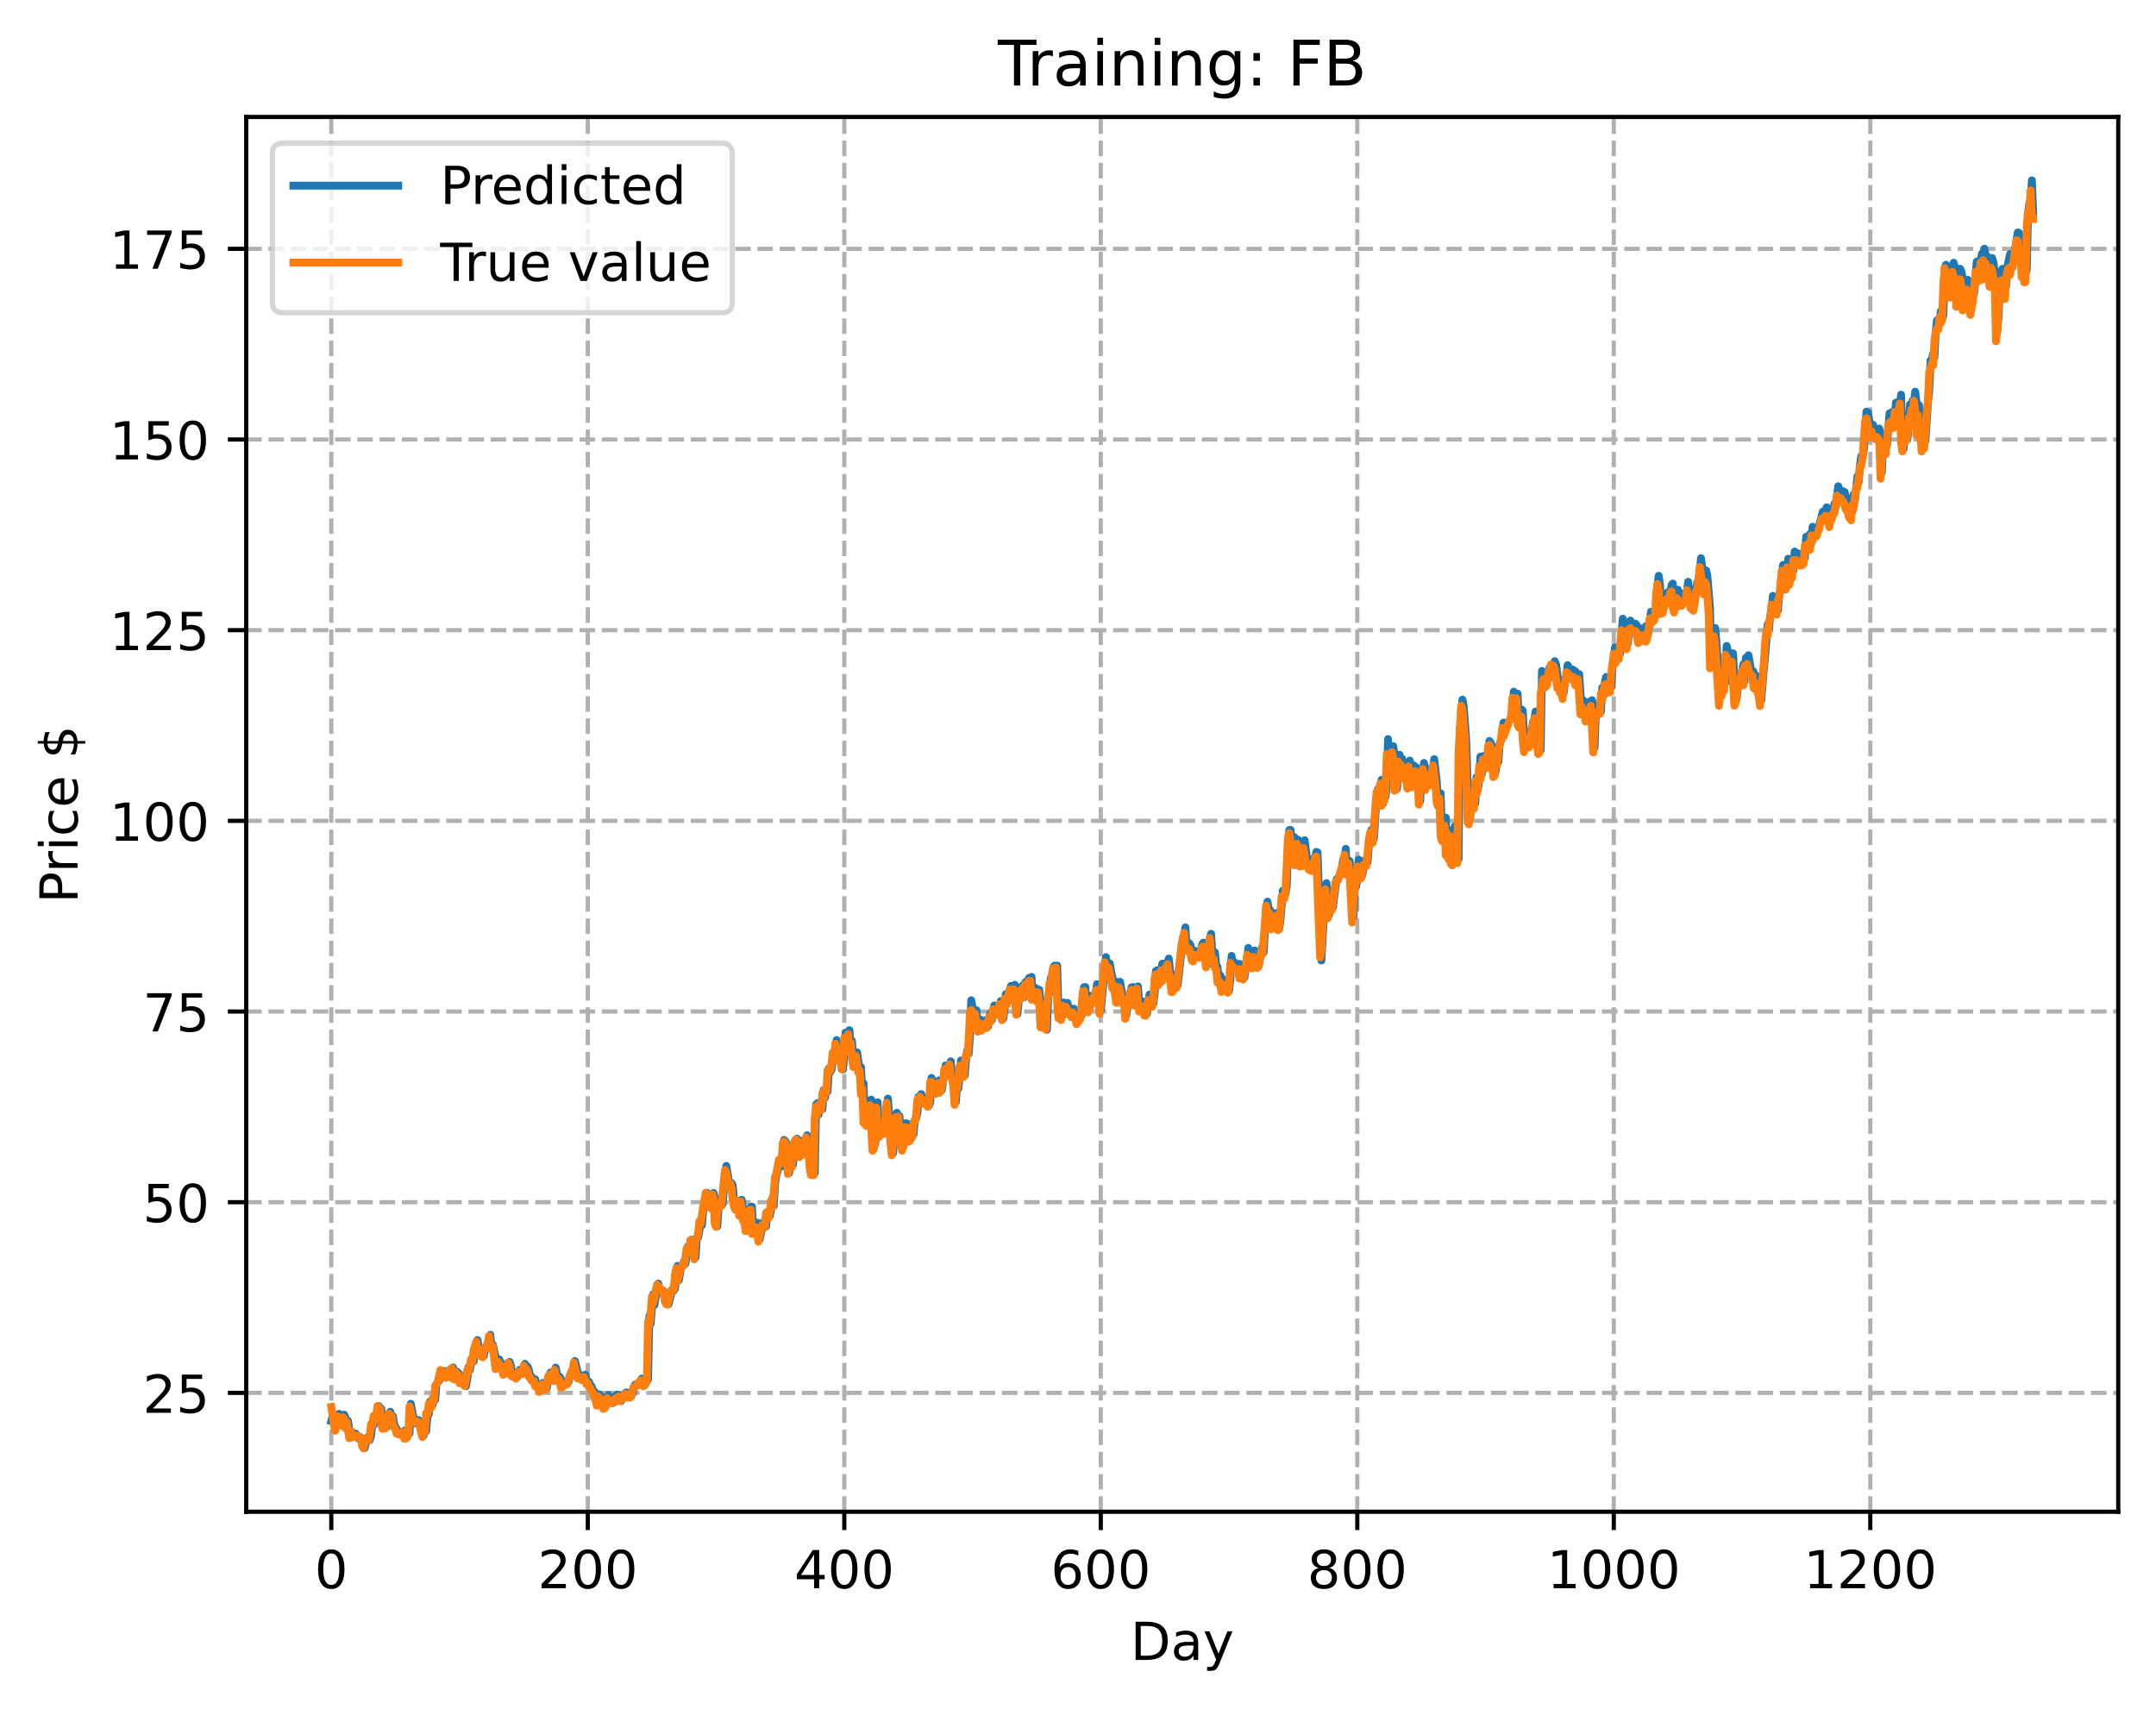 <?xml version="1.0" encoding="utf-8" standalone="no"?>
<!DOCTYPE svg PUBLIC "-//W3C//DTD SVG 1.1//EN"
  "http://www.w3.org/Graphics/SVG/1.1/DTD/svg11.dtd">
<!-- Created with matplotlib (https://matplotlib.org/) -->
<svg height="325.986pt" version="1.1" viewBox="0 0 411.286 325.986" width="411.286pt" xmlns="http://www.w3.org/2000/svg" xmlns:xlink="http://www.w3.org/1999/xlink">
 <defs>
  <style type="text/css">
*{stroke-linecap:butt;stroke-linejoin:round;}
  </style>
 </defs>
 <g id="figure_1">
  <g id="patch_1">
   <path d="M 0 325.986 
L 411.286 325.986 
L 411.286 0 
L 0 0 
z
" style="fill:#ffffff;"/>
  </g>
  <g id="axes_1">
   <g id="patch_2">
    <path d="M 46.966 288.43 
L 404.086 288.43 
L 404.086 22.318 
L 46.966 22.318 
z
" style="fill:#ffffff;"/>
   </g>
   <g id="matplotlib.axis_1">
    <g id="xtick_1">
     <g id="line2d_1">
      <path clip-path="url(#pc9c91e73c6)" d="M 63.198 288.43 
L 63.198 22.318 
" style="fill:none;stroke:#b0b0b0;stroke-dasharray:2.96,1.28;stroke-dashoffset:0;stroke-width:0.8;"/>
     </g>
     <g id="line2d_2">
      <defs>
       <path d="M 0 0 
L 0 3.5 
" id="m3682e15f6a" style="stroke:#000000;stroke-width:0.8;"/>
      </defs>
      <g>
       <use style="stroke:#000000;stroke-width:0.8;" x="63.198" xlink:href="#m3682e15f6a" y="288.43"/>
      </g>
     </g>
     <g id="text_1">
      <!-- 0 -->
      <defs>
       <path d="M 31.781 66.406 
Q 24.172 66.406 20.328 58.906 
Q 16.5 51.422 16.5 36.375 
Q 16.5 21.391 20.328 13.891 
Q 24.172 6.391 31.781 6.391 
Q 39.453 6.391 43.281 13.891 
Q 47.125 21.391 47.125 36.375 
Q 47.125 51.422 43.281 58.906 
Q 39.453 66.406 31.781 66.406 
z
M 31.781 74.219 
Q 44.047 74.219 50.516 64.516 
Q 56.984 54.828 56.984 36.375 
Q 56.984 17.969 50.516 8.266 
Q 44.047 -1.422 31.781 -1.422 
Q 19.531 -1.422 13.062 8.266 
Q 6.594 17.969 6.594 36.375 
Q 6.594 54.828 13.062 64.516 
Q 19.531 74.219 31.781 74.219 
z
" id="DejaVuSans-48"/>
      </defs>
      <g transform="translate(60.017 303.029)scale(0.1 -0.1)">
       <use xlink:href="#DejaVuSans-48"/>
      </g>
     </g>
    </g>
    <g id="xtick_2">
     <g id="line2d_3">
      <path clip-path="url(#pc9c91e73c6)" d="M 112.129 288.43 
L 112.129 22.318 
" style="fill:none;stroke:#b0b0b0;stroke-dasharray:2.96,1.28;stroke-dashoffset:0;stroke-width:0.8;"/>
     </g>
     <g id="line2d_4">
      <g>
       <use style="stroke:#000000;stroke-width:0.8;" x="112.129" xlink:href="#m3682e15f6a" y="288.43"/>
      </g>
     </g>
     <g id="text_2">
      <!-- 200 -->
      <defs>
       <path d="M 19.188 8.297 
L 53.609 8.297 
L 53.609 0 
L 7.328 0 
L 7.328 8.297 
Q 12.938 14.109 22.625 23.891 
Q 32.328 33.688 34.812 36.531 
Q 39.547 41.844 41.422 45.531 
Q 43.312 49.219 43.312 52.781 
Q 43.312 58.594 39.234 62.25 
Q 35.156 65.922 28.609 65.922 
Q 23.969 65.922 18.812 64.312 
Q 13.672 62.703 7.812 59.422 
L 7.812 69.391 
Q 13.766 71.781 18.938 73 
Q 24.125 74.219 28.422 74.219 
Q 39.75 74.219 46.484 68.547 
Q 53.219 62.891 53.219 53.422 
Q 53.219 48.922 51.531 44.891 
Q 49.859 40.875 45.406 35.406 
Q 44.188 33.984 37.641 27.219 
Q 31.109 20.453 19.188 8.297 
z
" id="DejaVuSans-50"/>
      </defs>
      <g transform="translate(102.585 303.029)scale(0.1 -0.1)">
       <use xlink:href="#DejaVuSans-50"/>
       <use x="63.623" xlink:href="#DejaVuSans-48"/>
       <use x="127.246" xlink:href="#DejaVuSans-48"/>
      </g>
     </g>
    </g>
    <g id="xtick_3">
     <g id="line2d_5">
      <path clip-path="url(#pc9c91e73c6)" d="M 161.06 288.43 
L 161.06 22.318 
" style="fill:none;stroke:#b0b0b0;stroke-dasharray:2.96,1.28;stroke-dashoffset:0;stroke-width:0.8;"/>
     </g>
     <g id="line2d_6">
      <g>
       <use style="stroke:#000000;stroke-width:0.8;" x="161.06" xlink:href="#m3682e15f6a" y="288.43"/>
      </g>
     </g>
     <g id="text_3">
      <!-- 400 -->
      <defs>
       <path d="M 37.797 64.312 
L 12.891 25.391 
L 37.797 25.391 
z
M 35.203 72.906 
L 47.609 72.906 
L 47.609 25.391 
L 58.016 25.391 
L 58.016 17.188 
L 47.609 17.188 
L 47.609 0 
L 37.797 0 
L 37.797 17.188 
L 4.891 17.188 
L 4.891 26.703 
z
" id="DejaVuSans-52"/>
      </defs>
      <g transform="translate(151.516 303.029)scale(0.1 -0.1)">
       <use xlink:href="#DejaVuSans-52"/>
       <use x="63.623" xlink:href="#DejaVuSans-48"/>
       <use x="127.246" xlink:href="#DejaVuSans-48"/>
      </g>
     </g>
    </g>
    <g id="xtick_4">
     <g id="line2d_7">
      <path clip-path="url(#pc9c91e73c6)" d="M 209.99 288.43 
L 209.99 22.318 
" style="fill:none;stroke:#b0b0b0;stroke-dasharray:2.96,1.28;stroke-dashoffset:0;stroke-width:0.8;"/>
     </g>
     <g id="line2d_8">
      <g>
       <use style="stroke:#000000;stroke-width:0.8;" x="209.99" xlink:href="#m3682e15f6a" y="288.43"/>
      </g>
     </g>
     <g id="text_4">
      <!-- 600 -->
      <defs>
       <path d="M 33.016 40.375 
Q 26.375 40.375 22.484 35.828 
Q 18.609 31.297 18.609 23.391 
Q 18.609 15.531 22.484 10.953 
Q 26.375 6.391 33.016 6.391 
Q 39.656 6.391 43.531 10.953 
Q 47.406 15.531 47.406 23.391 
Q 47.406 31.297 43.531 35.828 
Q 39.656 40.375 33.016 40.375 
z
M 52.594 71.297 
L 52.594 62.312 
Q 48.875 64.062 45.094 64.984 
Q 41.312 65.922 37.594 65.922 
Q 27.828 65.922 22.672 59.328 
Q 17.531 52.734 16.797 39.406 
Q 19.672 43.656 24.016 45.922 
Q 28.375 48.188 33.594 48.188 
Q 44.578 48.188 50.953 41.516 
Q 57.328 34.859 57.328 23.391 
Q 57.328 12.156 50.688 5.359 
Q 44.047 -1.422 33.016 -1.422 
Q 20.359 -1.422 13.672 8.266 
Q 6.984 17.969 6.984 36.375 
Q 6.984 53.656 15.188 63.938 
Q 23.391 74.219 37.203 74.219 
Q 40.922 74.219 44.703 73.484 
Q 48.484 72.75 52.594 71.297 
z
" id="DejaVuSans-54"/>
      </defs>
      <g transform="translate(200.446 303.029)scale(0.1 -0.1)">
       <use xlink:href="#DejaVuSans-54"/>
       <use x="63.623" xlink:href="#DejaVuSans-48"/>
       <use x="127.246" xlink:href="#DejaVuSans-48"/>
      </g>
     </g>
    </g>
    <g id="xtick_5">
     <g id="line2d_9">
      <path clip-path="url(#pc9c91e73c6)" d="M 258.921 288.43 
L 258.921 22.318 
" style="fill:none;stroke:#b0b0b0;stroke-dasharray:2.96,1.28;stroke-dashoffset:0;stroke-width:0.8;"/>
     </g>
     <g id="line2d_10">
      <g>
       <use style="stroke:#000000;stroke-width:0.8;" x="258.921" xlink:href="#m3682e15f6a" y="288.43"/>
      </g>
     </g>
     <g id="text_5">
      <!-- 800 -->
      <defs>
       <path d="M 31.781 34.625 
Q 24.75 34.625 20.719 30.859 
Q 16.703 27.094 16.703 20.516 
Q 16.703 13.922 20.719 10.156 
Q 24.75 6.391 31.781 6.391 
Q 38.812 6.391 42.859 10.172 
Q 46.922 13.969 46.922 20.516 
Q 46.922 27.094 42.891 30.859 
Q 38.875 34.625 31.781 34.625 
z
M 21.922 38.812 
Q 15.578 40.375 12.031 44.719 
Q 8.5 49.078 8.5 55.328 
Q 8.5 64.062 14.719 69.141 
Q 20.953 74.219 31.781 74.219 
Q 42.672 74.219 48.875 69.141 
Q 55.078 64.062 55.078 55.328 
Q 55.078 49.078 51.531 44.719 
Q 48 40.375 41.703 38.812 
Q 48.828 37.156 52.797 32.312 
Q 56.781 27.484 56.781 20.516 
Q 56.781 9.906 50.312 4.234 
Q 43.844 -1.422 31.781 -1.422 
Q 19.734 -1.422 13.25 4.234 
Q 6.781 9.906 6.781 20.516 
Q 6.781 27.484 10.781 32.312 
Q 14.797 37.156 21.922 38.812 
z
M 18.312 54.391 
Q 18.312 48.734 21.844 45.562 
Q 25.391 42.391 31.781 42.391 
Q 38.141 42.391 41.719 45.562 
Q 45.312 48.734 45.312 54.391 
Q 45.312 60.062 41.719 63.234 
Q 38.141 66.406 31.781 66.406 
Q 25.391 66.406 21.844 63.234 
Q 18.312 60.062 18.312 54.391 
z
" id="DejaVuSans-56"/>
      </defs>
      <g transform="translate(249.377 303.029)scale(0.1 -0.1)">
       <use xlink:href="#DejaVuSans-56"/>
       <use x="63.623" xlink:href="#DejaVuSans-48"/>
       <use x="127.246" xlink:href="#DejaVuSans-48"/>
      </g>
     </g>
    </g>
    <g id="xtick_6">
     <g id="line2d_11">
      <path clip-path="url(#pc9c91e73c6)" d="M 307.851 288.43 
L 307.851 22.318 
" style="fill:none;stroke:#b0b0b0;stroke-dasharray:2.96,1.28;stroke-dashoffset:0;stroke-width:0.8;"/>
     </g>
     <g id="line2d_12">
      <g>
       <use style="stroke:#000000;stroke-width:0.8;" x="307.851" xlink:href="#m3682e15f6a" y="288.43"/>
      </g>
     </g>
     <g id="text_6">
      <!-- 1000 -->
      <defs>
       <path d="M 12.406 8.297 
L 28.516 8.297 
L 28.516 63.922 
L 10.984 60.406 
L 10.984 69.391 
L 28.422 72.906 
L 38.281 72.906 
L 38.281 8.297 
L 54.391 8.297 
L 54.391 0 
L 12.406 0 
z
" id="DejaVuSans-49"/>
      </defs>
      <g transform="translate(295.126 303.029)scale(0.1 -0.1)">
       <use xlink:href="#DejaVuSans-49"/>
       <use x="63.623" xlink:href="#DejaVuSans-48"/>
       <use x="127.246" xlink:href="#DejaVuSans-48"/>
       <use x="190.869" xlink:href="#DejaVuSans-48"/>
      </g>
     </g>
    </g>
    <g id="xtick_7">
     <g id="line2d_13">
      <path clip-path="url(#pc9c91e73c6)" d="M 356.782 288.43 
L 356.782 22.318 
" style="fill:none;stroke:#b0b0b0;stroke-dasharray:2.96,1.28;stroke-dashoffset:0;stroke-width:0.8;"/>
     </g>
     <g id="line2d_14">
      <g>
       <use style="stroke:#000000;stroke-width:0.8;" x="356.782" xlink:href="#m3682e15f6a" y="288.43"/>
      </g>
     </g>
     <g id="text_7">
      <!-- 1200 -->
      <g transform="translate(344.057 303.029)scale(0.1 -0.1)">
       <use xlink:href="#DejaVuSans-49"/>
       <use x="63.623" xlink:href="#DejaVuSans-50"/>
       <use x="127.246" xlink:href="#DejaVuSans-48"/>
       <use x="190.869" xlink:href="#DejaVuSans-48"/>
      </g>
     </g>
    </g>
    <g id="text_8">
     <!-- Day -->
     <defs>
      <path d="M 19.672 64.797 
L 19.672 8.109 
L 31.594 8.109 
Q 46.688 8.109 53.688 14.938 
Q 60.688 21.781 60.688 36.531 
Q 60.688 51.172 53.688 57.984 
Q 46.688 64.797 31.594 64.797 
z
M 9.812 72.906 
L 30.078 72.906 
Q 51.266 72.906 61.172 64.094 
Q 71.094 55.281 71.094 36.531 
Q 71.094 17.672 61.125 8.828 
Q 51.172 0 30.078 0 
L 9.812 0 
z
" id="DejaVuSans-68"/>
      <path d="M 34.281 27.484 
Q 23.391 27.484 19.188 25 
Q 14.984 22.516 14.984 16.5 
Q 14.984 11.719 18.141 8.906 
Q 21.297 6.109 26.703 6.109 
Q 34.188 6.109 38.703 11.406 
Q 43.219 16.703 43.219 25.484 
L 43.219 27.484 
z
M 52.203 31.203 
L 52.203 0 
L 43.219 0 
L 43.219 8.297 
Q 40.141 3.328 35.547 0.953 
Q 30.953 -1.422 24.312 -1.422 
Q 15.922 -1.422 10.953 3.297 
Q 6 8.016 6 15.922 
Q 6 25.141 12.172 29.828 
Q 18.359 34.516 30.609 34.516 
L 43.219 34.516 
L 43.219 35.406 
Q 43.219 41.609 39.141 45 
Q 35.062 48.391 27.688 48.391 
Q 23 48.391 18.547 47.266 
Q 14.109 46.141 10.016 43.891 
L 10.016 52.203 
Q 14.938 54.109 19.578 55.047 
Q 24.219 56 28.609 56 
Q 40.484 56 46.344 49.844 
Q 52.203 43.703 52.203 31.203 
z
" id="DejaVuSans-97"/>
      <path d="M 32.172 -5.078 
Q 28.375 -14.844 24.75 -17.812 
Q 21.141 -20.797 15.094 -20.797 
L 7.906 -20.797 
L 7.906 -13.281 
L 13.188 -13.281 
Q 16.891 -13.281 18.938 -11.516 
Q 21 -9.766 23.484 -3.219 
L 25.094 0.875 
L 2.984 54.688 
L 12.5 54.688 
L 29.594 11.922 
L 46.688 54.688 
L 56.203 54.688 
z
" id="DejaVuSans-121"/>
     </defs>
     <g transform="translate(215.652 316.707)scale(0.1 -0.1)">
      <use xlink:href="#DejaVuSans-68"/>
      <use x="77.002" xlink:href="#DejaVuSans-97"/>
      <use x="138.281" xlink:href="#DejaVuSans-121"/>
     </g>
    </g>
   </g>
   <g id="matplotlib.axis_2">
    <g id="ytick_1">
     <g id="line2d_15">
      <path clip-path="url(#pc9c91e73c6)" d="M 46.966 265.755 
L 404.086 265.755 
" style="fill:none;stroke:#b0b0b0;stroke-dasharray:2.96,1.28;stroke-dashoffset:0;stroke-width:0.8;"/>
     </g>
     <g id="line2d_16">
      <defs>
       <path d="M 0 0 
L -3.5 0 
" id="m488e75a4a0" style="stroke:#000000;stroke-width:0.8;"/>
      </defs>
      <g>
       <use style="stroke:#000000;stroke-width:0.8;" x="46.966" xlink:href="#m488e75a4a0" y="265.755"/>
      </g>
     </g>
     <g id="text_9">
      <!-- 25 -->
      <defs>
       <path d="M 10.797 72.906 
L 49.516 72.906 
L 49.516 64.594 
L 19.828 64.594 
L 19.828 46.734 
Q 21.969 47.469 24.109 47.828 
Q 26.266 48.188 28.422 48.188 
Q 40.625 48.188 47.75 41.5 
Q 54.891 34.812 54.891 23.391 
Q 54.891 11.625 47.562 5.094 
Q 40.234 -1.422 26.906 -1.422 
Q 22.312 -1.422 17.547 -0.641 
Q 12.797 0.141 7.719 1.703 
L 7.719 11.625 
Q 12.109 9.234 16.797 8.062 
Q 21.484 6.891 26.703 6.891 
Q 35.156 6.891 40.078 11.328 
Q 45.016 15.766 45.016 23.391 
Q 45.016 31 40.078 35.438 
Q 35.156 39.891 26.703 39.891 
Q 22.75 39.891 18.812 39.016 
Q 14.891 38.141 10.797 36.281 
z
" id="DejaVuSans-53"/>
      </defs>
      <g transform="translate(27.241 269.554)scale(0.1 -0.1)">
       <use xlink:href="#DejaVuSans-50"/>
       <use x="63.623" xlink:href="#DejaVuSans-53"/>
      </g>
     </g>
    </g>
    <g id="ytick_2">
     <g id="line2d_17">
      <path clip-path="url(#pc9c91e73c6)" d="M 46.966 229.374 
L 404.086 229.374 
" style="fill:none;stroke:#b0b0b0;stroke-dasharray:2.96,1.28;stroke-dashoffset:0;stroke-width:0.8;"/>
     </g>
     <g id="line2d_18">
      <g>
       <use style="stroke:#000000;stroke-width:0.8;" x="46.966" xlink:href="#m488e75a4a0" y="229.374"/>
      </g>
     </g>
     <g id="text_10">
      <!-- 50 -->
      <g transform="translate(27.241 233.173)scale(0.1 -0.1)">
       <use xlink:href="#DejaVuSans-53"/>
       <use x="63.623" xlink:href="#DejaVuSans-48"/>
      </g>
     </g>
    </g>
    <g id="ytick_3">
     <g id="line2d_19">
      <path clip-path="url(#pc9c91e73c6)" d="M 46.966 192.993 
L 404.086 192.993 
" style="fill:none;stroke:#b0b0b0;stroke-dasharray:2.96,1.28;stroke-dashoffset:0;stroke-width:0.8;"/>
     </g>
     <g id="line2d_20">
      <g>
       <use style="stroke:#000000;stroke-width:0.8;" x="46.966" xlink:href="#m488e75a4a0" y="192.993"/>
      </g>
     </g>
     <g id="text_11">
      <!-- 75 -->
      <defs>
       <path d="M 8.203 72.906 
L 55.078 72.906 
L 55.078 68.703 
L 28.609 0 
L 18.312 0 
L 43.219 64.594 
L 8.203 64.594 
z
" id="DejaVuSans-55"/>
      </defs>
      <g transform="translate(27.241 196.793)scale(0.1 -0.1)">
       <use xlink:href="#DejaVuSans-55"/>
       <use x="63.623" xlink:href="#DejaVuSans-53"/>
      </g>
     </g>
    </g>
    <g id="ytick_4">
     <g id="line2d_21">
      <path clip-path="url(#pc9c91e73c6)" d="M 46.966 156.613 
L 404.086 156.613 
" style="fill:none;stroke:#b0b0b0;stroke-dasharray:2.96,1.28;stroke-dashoffset:0;stroke-width:0.8;"/>
     </g>
     <g id="line2d_22">
      <g>
       <use style="stroke:#000000;stroke-width:0.8;" x="46.966" xlink:href="#m488e75a4a0" y="156.613"/>
      </g>
     </g>
     <g id="text_12">
      <!-- 100 -->
      <g transform="translate(20.878 160.412)scale(0.1 -0.1)">
       <use xlink:href="#DejaVuSans-49"/>
       <use x="63.623" xlink:href="#DejaVuSans-48"/>
       <use x="127.246" xlink:href="#DejaVuSans-48"/>
      </g>
     </g>
    </g>
    <g id="ytick_5">
     <g id="line2d_23">
      <path clip-path="url(#pc9c91e73c6)" d="M 46.966 120.232 
L 404.086 120.232 
" style="fill:none;stroke:#b0b0b0;stroke-dasharray:2.96,1.28;stroke-dashoffset:0;stroke-width:0.8;"/>
     </g>
     <g id="line2d_24">
      <g>
       <use style="stroke:#000000;stroke-width:0.8;" x="46.966" xlink:href="#m488e75a4a0" y="120.232"/>
      </g>
     </g>
     <g id="text_13">
      <!-- 125 -->
      <g transform="translate(20.878 124.032)scale(0.1 -0.1)">
       <use xlink:href="#DejaVuSans-49"/>
       <use x="63.623" xlink:href="#DejaVuSans-50"/>
       <use x="127.246" xlink:href="#DejaVuSans-53"/>
      </g>
     </g>
    </g>
    <g id="ytick_6">
     <g id="line2d_25">
      <path clip-path="url(#pc9c91e73c6)" d="M 46.966 83.852 
L 404.086 83.852 
" style="fill:none;stroke:#b0b0b0;stroke-dasharray:2.96,1.28;stroke-dashoffset:0;stroke-width:0.8;"/>
     </g>
     <g id="line2d_26">
      <g>
       <use style="stroke:#000000;stroke-width:0.8;" x="46.966" xlink:href="#m488e75a4a0" y="83.852"/>
      </g>
     </g>
     <g id="text_14">
      <!-- 150 -->
      <g transform="translate(20.878 87.651)scale(0.1 -0.1)">
       <use xlink:href="#DejaVuSans-49"/>
       <use x="63.623" xlink:href="#DejaVuSans-53"/>
       <use x="127.246" xlink:href="#DejaVuSans-48"/>
      </g>
     </g>
    </g>
    <g id="ytick_7">
     <g id="line2d_27">
      <path clip-path="url(#pc9c91e73c6)" d="M 46.966 47.471 
L 404.086 47.471 
" style="fill:none;stroke:#b0b0b0;stroke-dasharray:2.96,1.28;stroke-dashoffset:0;stroke-width:0.8;"/>
     </g>
     <g id="line2d_28">
      <g>
       <use style="stroke:#000000;stroke-width:0.8;" x="46.966" xlink:href="#m488e75a4a0" y="47.471"/>
      </g>
     </g>
     <g id="text_15">
      <!-- 175 -->
      <g transform="translate(20.878 51.27)scale(0.1 -0.1)">
       <use xlink:href="#DejaVuSans-49"/>
       <use x="63.623" xlink:href="#DejaVuSans-55"/>
       <use x="127.246" xlink:href="#DejaVuSans-53"/>
      </g>
     </g>
    </g>
    <g id="text_16">
     <!-- Price $ -->
     <defs>
      <path d="M 19.672 64.797 
L 19.672 37.406 
L 32.078 37.406 
Q 38.969 37.406 42.719 40.969 
Q 46.484 44.531 46.484 51.125 
Q 46.484 57.672 42.719 61.234 
Q 38.969 64.797 32.078 64.797 
z
M 9.812 72.906 
L 32.078 72.906 
Q 44.344 72.906 50.609 67.359 
Q 56.891 61.812 56.891 51.125 
Q 56.891 40.328 50.609 34.812 
Q 44.344 29.297 32.078 29.297 
L 19.672 29.297 
L 19.672 0 
L 9.812 0 
z
" id="DejaVuSans-80"/>
      <path d="M 41.109 46.297 
Q 39.594 47.172 37.812 47.578 
Q 36.031 48 33.891 48 
Q 26.266 48 22.188 43.047 
Q 18.109 38.094 18.109 28.812 
L 18.109 0 
L 9.078 0 
L 9.078 54.688 
L 18.109 54.688 
L 18.109 46.188 
Q 20.953 51.172 25.484 53.578 
Q 30.031 56 36.531 56 
Q 37.453 56 38.578 55.875 
Q 39.703 55.766 41.062 55.516 
z
" id="DejaVuSans-114"/>
      <path d="M 9.422 54.688 
L 18.406 54.688 
L 18.406 0 
L 9.422 0 
z
M 9.422 75.984 
L 18.406 75.984 
L 18.406 64.594 
L 9.422 64.594 
z
" id="DejaVuSans-105"/>
      <path d="M 48.781 52.594 
L 48.781 44.188 
Q 44.969 46.297 41.141 47.344 
Q 37.312 48.391 33.406 48.391 
Q 24.656 48.391 19.812 42.844 
Q 14.984 37.312 14.984 27.297 
Q 14.984 17.281 19.812 11.734 
Q 24.656 6.203 33.406 6.203 
Q 37.312 6.203 41.141 7.25 
Q 44.969 8.297 48.781 10.406 
L 48.781 2.094 
Q 45.016 0.344 40.984 -0.531 
Q 36.969 -1.422 32.422 -1.422 
Q 20.062 -1.422 12.781 6.344 
Q 5.516 14.109 5.516 27.297 
Q 5.516 40.672 12.859 48.328 
Q 20.219 56 33.016 56 
Q 37.156 56 41.109 55.141 
Q 45.062 54.297 48.781 52.594 
z
" id="DejaVuSans-99"/>
      <path d="M 56.203 29.594 
L 56.203 25.203 
L 14.891 25.203 
Q 15.484 15.922 20.484 11.062 
Q 25.484 6.203 34.422 6.203 
Q 39.594 6.203 44.453 7.469 
Q 49.312 8.734 54.109 11.281 
L 54.109 2.781 
Q 49.266 0.734 44.188 -0.344 
Q 39.109 -1.422 33.891 -1.422 
Q 20.797 -1.422 13.156 6.188 
Q 5.516 13.812 5.516 26.812 
Q 5.516 40.234 12.766 48.109 
Q 20.016 56 32.328 56 
Q 43.359 56 49.781 48.891 
Q 56.203 41.797 56.203 29.594 
z
M 47.219 32.234 
Q 47.125 39.594 43.094 43.984 
Q 39.062 48.391 32.422 48.391 
Q 24.906 48.391 20.391 44.141 
Q 15.875 39.891 15.188 32.172 
z
" id="DejaVuSans-101"/>
      <path id="DejaVuSans-32"/>
      <path d="M 33.797 -14.703 
L 28.906 -14.703 
L 28.859 0 
Q 23.734 0.094 18.609 1.188 
Q 13.484 2.297 8.297 4.5 
L 8.297 13.281 
Q 13.281 10.156 18.375 8.562 
Q 23.484 6.984 28.906 6.938 
L 28.906 29.203 
Q 18.109 30.953 13.203 35.156 
Q 8.297 39.359 8.297 46.688 
Q 8.297 54.641 13.625 59.219 
Q 18.953 63.812 28.906 64.5 
L 28.906 75.984 
L 33.797 75.984 
L 33.797 64.656 
Q 38.328 64.453 42.578 63.688 
Q 46.828 62.938 50.875 61.625 
L 50.875 53.078 
Q 46.828 55.125 42.547 56.25 
Q 38.281 57.375 33.797 57.562 
L 33.797 36.719 
Q 44.875 35.016 50.094 30.609 
Q 55.328 26.219 55.328 18.609 
Q 55.328 10.359 49.781 5.594 
Q 44.234 0.828 33.797 0.094 
z
M 28.906 37.594 
L 28.906 57.625 
Q 23.25 56.984 20.266 54.391 
Q 17.281 51.812 17.281 47.516 
Q 17.281 43.312 20.031 40.969 
Q 22.797 38.625 28.906 37.594 
z
M 33.797 28.219 
L 33.797 7.078 
Q 39.984 7.906 43.141 10.594 
Q 46.297 13.281 46.297 17.672 
Q 46.297 21.969 43.281 24.5 
Q 40.281 27.047 33.797 28.219 
z
" id="DejaVuSans-36"/>
     </defs>
     <g transform="translate(14.798 172.342)rotate(-90)scale(0.1 -0.1)">
      <use xlink:href="#DejaVuSans-80"/>
      <use x="58.553" xlink:href="#DejaVuSans-114"/>
      <use x="99.666" xlink:href="#DejaVuSans-105"/>
      <use x="127.449" xlink:href="#DejaVuSans-99"/>
      <use x="182.43" xlink:href="#DejaVuSans-101"/>
      <use x="243.953" xlink:href="#DejaVuSans-32"/>
      <use x="275.74" xlink:href="#DejaVuSans-36"/>
     </g>
    </g>
   </g>
   <g id="line2d_29">
    <path clip-path="url(#pc9c91e73c6)" d="M 63.198 271.122 
L 63.443 270.099 
L 63.688 270.162 
L 63.932 270.785 
L 64.177 271.758 
L 64.422 271.12 
L 64.666 269.751 
L 64.911 270.747 
L 65.156 270.875 
L 65.4 270.658 
L 65.645 269.913 
L 65.89 270.465 
L 66.134 271.877 
L 66.379 271.077 
L 66.868 274.241 
L 67.113 273.164 
L 67.357 274.076 
L 67.602 273.68 
L 67.847 273.538 
L 68.336 274.466 
L 68.581 274.101 
L 68.825 274.365 
L 69.07 274.392 
L 69.315 275.692 
L 69.559 276.289 
L 70.049 274.282 
L 70.293 274.149 
L 70.538 274.76 
L 70.783 273.946 
L 71.027 271.706 
L 71.272 271.935 
L 71.517 270.043 
L 71.761 270.626 
L 72.006 270.198 
L 72.251 268.267 
L 72.495 269.353 
L 72.74 268.793 
L 72.984 271.895 
L 73.229 272.511 
L 73.474 272.141 
L 73.718 272.319 
L 73.963 270.477 
L 74.208 269.692 
L 74.452 269.352 
L 74.697 270.246 
L 74.942 270.178 
L 75.186 271.597 
L 75.431 272.358 
L 75.676 272.588 
L 75.92 273.398 
L 76.165 273.205 
L 76.41 273.369 
L 76.654 273.363 
L 76.899 273.521 
L 77.144 272.961 
L 77.388 274.213 
L 77.633 274.251 
L 77.878 273.669 
L 78.122 273.512 
L 78.367 267.831 
L 79.101 271.558 
L 79.345 271.169 
L 79.835 270.942 
L 80.079 271.16 
L 80.569 272.833 
L 80.813 273.866 
L 81.058 272.915 
L 81.303 273.074 
L 81.547 270.06 
L 81.792 269.885 
L 82.037 267.402 
L 82.281 268.437 
L 82.526 268.036 
L 82.771 266.382 
L 83.015 267.092 
L 83.26 264.109 
L 83.749 263.494 
L 84.239 261.491 
L 84.483 262.727 
L 84.972 261.592 
L 85.217 262.774 
L 85.706 261.486 
L 85.951 261.214 
L 86.196 261.831 
L 86.44 260.912 
L 86.685 262.838 
L 86.93 263.09 
L 87.174 261.692 
L 87.664 262.218 
L 87.908 263.814 
L 88.153 262.942 
L 88.398 263.29 
L 88.887 264.48 
L 89.132 263.211 
L 89.376 260.82 
L 89.621 261.413 
L 90.11 259.022 
L 90.355 259.764 
L 90.599 257.431 
L 91.089 255.668 
L 91.578 258.28 
L 91.823 258.698 
L 92.067 257.974 
L 92.312 258.711 
L 92.557 257.22 
L 93.291 255.94 
L 93.535 254.661 
L 93.78 257.405 
L 94.025 256.581 
L 94.514 258.821 
L 94.759 260.905 
L 95.248 259.364 
L 95.493 260.173 
L 95.737 260.366 
L 95.982 260.862 
L 96.227 262.094 
L 96.716 260.134 
L 96.96 260.603 
L 97.205 259.836 
L 97.45 260.529 
L 97.694 262.09 
L 97.939 262.379 
L 98.184 262.019 
L 98.428 261.873 
L 98.673 262.742 
L 98.918 262.367 
L 99.162 261.349 
L 99.407 261.485 
L 99.652 261.785 
L 99.896 261.822 
L 100.141 260.21 
L 100.386 261.144 
L 100.63 260.701 
L 100.875 261.31 
L 101.12 262.513 
L 101.364 262.611 
L 101.854 263.494 
L 102.098 263.167 
L 102.343 264.071 
L 102.587 264.403 
L 102.832 264.456 
L 103.077 265.229 
L 103.321 265.04 
L 103.566 263.86 
L 103.811 264.673 
L 104.3 264.847 
L 104.789 262.319 
L 105.034 261.864 
L 105.279 263.031 
L 105.523 263.432 
L 105.768 261.658 
L 106.013 260.929 
L 106.502 263.334 
L 106.747 262.656 
L 106.991 263.05 
L 107.236 264.425 
L 107.481 264.355 
L 107.725 263.766 
L 108.459 263.705 
L 108.704 262.44 
L 108.948 262.325 
L 109.193 261.294 
L 109.438 262.063 
L 109.682 259.683 
L 110.416 262.696 
L 110.661 262.407 
L 110.906 262.416 
L 111.15 263.026 
L 111.395 262.759 
L 111.64 262.283 
L 112.129 264.054 
L 112.374 263.649 
L 112.618 264.328 
L 112.863 264.5 
L 113.108 265.229 
L 113.352 265.432 
L 113.597 266.472 
L 113.842 266.824 
L 114.086 267.93 
L 114.331 266.03 
L 114.575 266.285 
L 115.309 268.538 
L 115.554 268.34 
L 115.799 267.772 
L 116.043 266.162 
L 116.288 267.002 
L 116.533 267.441 
L 117.022 267.636 
L 117.511 266.241 
L 117.756 266.077 
L 118.001 267.104 
L 118.245 266.176 
L 118.49 267.318 
L 118.735 266.536 
L 118.979 266.62 
L 119.224 265.829 
L 119.469 265.654 
L 119.713 265.807 
L 119.958 266.413 
L 120.203 266.158 
L 120.447 266.343 
L 120.692 265.748 
L 120.936 264.537 
L 121.181 264.17 
L 121.426 264.332 
L 121.67 264.281 
L 121.915 263.739 
L 122.16 263.598 
L 122.404 263.024 
L 122.894 264.357 
L 123.628 263.228 
L 123.872 251.052 
L 124.117 252.575 
L 124.606 246.943 
L 124.851 248.963 
L 125.096 247.387 
L 125.34 246.57 
L 125.585 244.908 
L 125.83 246.508 
L 126.074 246.077 
L 126.563 246.294 
L 126.808 246.738 
L 127.053 248.26 
L 127.542 248.841 
L 128.276 245.959 
L 128.521 246.264 
L 128.765 245.88 
L 129.01 242.779 
L 129.255 241.523 
L 129.499 244.296 
L 129.989 241.451 
L 130.233 241.469 
L 130.478 240.687 
L 130.723 241.175 
L 130.967 239.874 
L 131.212 237.829 
L 131.457 237.603 
L 131.701 238.517 
L 131.946 236.523 
L 132.191 236.841 
L 132.435 237.602 
L 132.68 239.951 
L 132.924 236.252 
L 133.169 236.112 
L 133.414 234.832 
L 133.658 232.762 
L 133.903 233.768 
L 134.148 230.965 
L 134.882 227.578 
L 135.126 229.179 
L 135.371 228.757 
L 135.616 228.738 
L 135.86 230.291 
L 136.105 227.609 
L 136.35 228.504 
L 136.594 233.117 
L 136.839 233.971 
L 137.084 230.299 
L 137.818 229.815 
L 138.551 222.453 
L 139.285 226.759 
L 139.53 225.71 
L 139.775 226.129 
L 140.019 228.843 
L 140.509 230.426 
L 140.753 229.388 
L 140.998 229.078 
L 141.243 231.336 
L 141.487 228.919 
L 141.977 232.191 
L 142.221 232.278 
L 142.466 234.233 
L 142.711 233.544 
L 142.955 230.743 
L 143.2 230.289 
L 143.445 230.213 
L 143.689 234.893 
L 143.934 234.028 
L 144.423 233.263 
L 144.668 234.362 
L 144.912 236.5 
L 145.646 233.144 
L 145.891 233.278 
L 146.136 234.022 
L 146.38 231.213 
L 146.87 231.999 
L 147.114 230.698 
L 147.359 228.549 
L 147.604 230.059 
L 147.848 225.959 
L 148.093 224.209 
L 148.338 223.486 
L 148.582 221.754 
L 148.827 221.239 
L 149.072 222.469 
L 149.316 222.502 
L 149.561 217.491 
L 149.806 217.708 
L 150.05 218.171 
L 150.539 223.803 
L 150.784 222.305 
L 151.029 222.19 
L 151.273 222.23 
L 151.518 218.751 
L 151.763 217.5 
L 152.007 217.25 
L 152.252 218.69 
L 152.497 217.575 
L 152.741 220.511 
L 152.986 217.774 
L 153.231 218.012 
L 153.475 218.713 
L 153.72 219.851 
L 153.965 216.596 
L 154.454 219.882 
L 154.699 222.584 
L 154.943 223.982 
L 155.188 221.365 
L 155.433 223.823 
L 155.677 210.725 
L 155.922 210.478 
L 156.166 212.674 
L 156.411 210.269 
L 156.656 211.645 
L 156.9 211.611 
L 157.145 207.94 
L 157.39 209.428 
L 157.634 207.35 
L 157.879 208.245 
L 158.124 203.844 
L 158.368 204.56 
L 158.613 204.158 
L 159.102 200.929 
L 159.347 202.24 
L 159.592 198.434 
L 159.836 200.324 
L 160.326 201.311 
L 160.57 202.151 
L 160.815 204.044 
L 161.06 201.476 
L 161.304 197.019 
L 161.794 200.404 
L 162.038 196.546 
L 162.283 199.697 
L 162.527 198.6 
L 162.772 201.554 
L 163.017 202.912 
L 163.506 200.795 
L 163.995 204.217 
L 164.24 203.595 
L 164.485 208.167 
L 164.729 206.696 
L 164.974 213.084 
L 165.219 212.879 
L 165.463 213.953 
L 165.708 213.132 
L 165.953 209.972 
L 166.197 209.8 
L 166.687 218.421 
L 166.931 218.372 
L 167.176 216.344 
L 167.421 210.314 
L 167.665 215.609 
L 167.91 216.508 
L 168.154 215.475 
L 168.399 215.98 
L 168.644 214.93 
L 168.888 215.966 
L 169.378 209.601 
L 169.622 212.571 
L 169.867 213.077 
L 170.112 217.878 
L 170.356 220.063 
L 171.09 212.304 
L 171.335 213.768 
L 171.58 212.904 
L 171.824 216.519 
L 172.069 218.008 
L 172.314 218.669 
L 172.558 218.111 
L 172.803 214.292 
L 173.048 214.398 
L 173.292 215.508 
L 173.537 217.473 
L 173.782 217.245 
L 174.026 215.472 
L 174.271 216.414 
L 174.515 213.716 
L 174.76 213.379 
L 175.005 212.374 
L 175.249 209.22 
L 175.494 209.468 
L 175.739 208.743 
L 175.983 209.855 
L 176.228 210.355 
L 176.473 210.571 
L 176.717 209.764 
L 176.962 209.706 
L 177.207 210.962 
L 177.451 210.365 
L 177.696 205.668 
L 177.941 206.354 
L 178.185 208.335 
L 178.43 207.844 
L 178.675 208.362 
L 178.919 207.9 
L 179.164 206.112 
L 179.409 208.233 
L 179.653 207.974 
L 180.387 203.27 
L 180.632 204.072 
L 180.876 203.355 
L 181.121 203.844 
L 181.366 202.5 
L 181.61 205.188 
L 181.855 205.36 
L 182.1 206.762 
L 182.344 210.272 
L 182.589 206.814 
L 182.834 207.679 
L 183.323 202.336 
L 183.568 204.308 
L 183.812 203.14 
L 184.057 205.16 
L 184.302 201.926 
L 184.546 200.312 
L 184.791 201.056 
L 185.036 197.687 
L 185.28 190.842 
L 186.014 194.925 
L 186.259 192.733 
L 186.503 196.241 
L 186.748 196.496 
L 186.993 194.511 
L 187.237 196.03 
L 187.482 196.245 
L 187.727 194.717 
L 187.971 195.353 
L 188.216 194.621 
L 188.461 195.889 
L 188.705 194.023 
L 188.95 193.352 
L 189.195 194.641 
L 189.684 191.835 
L 189.929 192.922 
L 190.173 193.192 
L 190.418 193.205 
L 190.907 191 
L 191.152 193.367 
L 191.397 194.332 
L 191.641 192.458 
L 191.886 189.659 
L 192.13 191.257 
L 192.375 190.775 
L 192.62 188.892 
L 192.864 188.097 
L 193.109 190.208 
L 193.354 188.607 
L 193.598 187.902 
L 193.843 188.815 
L 194.088 193.487 
L 194.332 190.962 
L 195.066 188.042 
L 195.311 190.304 
L 195.556 187.509 
L 195.8 187.234 
L 196.045 189.121 
L 196.29 186.587 
L 196.534 186.649 
L 196.779 186.389 
L 197.024 190.508 
L 197.513 188.478 
L 197.758 188.638 
L 198.002 190.494 
L 198.247 188.836 
L 198.491 191.047 
L 198.736 195.114 
L 199.225 194.109 
L 199.47 195.671 
L 199.715 196.469 
L 199.959 190.296 
L 200.204 189.253 
L 200.449 186.593 
L 200.693 187.535 
L 200.938 184.55 
L 201.183 184.235 
L 201.427 185.101 
L 201.672 184.229 
L 201.917 192.811 
L 202.161 194.209 
L 202.406 192.054 
L 202.651 193.847 
L 202.895 191.268 
L 203.14 192.671 
L 203.629 191.34 
L 204.118 193.24 
L 204.363 192.809 
L 204.608 193.443 
L 204.852 192.441 
L 205.097 193.402 
L 205.342 193.187 
L 205.586 194.809 
L 206.32 193.704 
L 206.81 188.328 
L 207.054 188.315 
L 207.299 192.519 
L 207.544 191.411 
L 207.788 192.471 
L 208.033 191.842 
L 208.278 189.984 
L 208.522 190.143 
L 208.767 190.05 
L 209.012 190.577 
L 209.256 187.776 
L 209.501 187.914 
L 209.746 189.36 
L 209.99 192.805 
L 210.969 182.626 
L 211.213 184.35 
L 211.458 183.74 
L 211.703 183.809 
L 212.437 187.945 
L 212.681 187.17 
L 213.171 190.819 
L 213.415 190.289 
L 213.66 187.32 
L 214.149 190.064 
L 214.394 190.053 
L 214.639 190.292 
L 214.883 193.635 
L 215.373 190.301 
L 215.617 189.678 
L 215.862 188.37 
L 216.106 188.313 
L 216.351 188.817 
L 216.596 191.547 
L 217.085 188.199 
L 217.33 191.386 
L 217.574 192.734 
L 218.064 191.081 
L 218.308 191.477 
L 218.553 193.301 
L 218.798 193.422 
L 219.287 189.754 
L 219.776 191.525 
L 220.021 191.465 
L 220.266 189.505 
L 220.51 185.253 
L 220.755 185.118 
L 221 187.159 
L 221.244 187.49 
L 221.734 183.853 
L 221.978 186.612 
L 222.223 185.387 
L 222.467 186.053 
L 222.712 183.753 
L 222.957 182.88 
L 223.201 185.19 
L 223.446 186.253 
L 223.691 188.767 
L 223.935 188.146 
L 224.18 186.069 
L 224.425 187.98 
L 224.669 187.936 
L 225.648 179.012 
L 225.893 178.45 
L 226.137 176.933 
L 226.382 180.996 
L 226.627 180.616 
L 226.871 179.961 
L 227.116 180.336 
L 227.361 181.973 
L 227.605 182.852 
L 227.85 182.758 
L 228.094 181.44 
L 228.339 181.478 
L 228.828 182.07 
L 229.073 182.184 
L 229.318 180.187 
L 229.562 179.849 
L 229.807 181.45 
L 230.052 181.875 
L 230.296 184.134 
L 230.541 180.004 
L 231.03 178.154 
L 231.275 181.713 
L 231.52 182.801 
L 231.764 181.701 
L 232.009 184.086 
L 232.254 184.505 
L 232.498 186.783 
L 232.743 186.07 
L 232.988 186.503 
L 233.232 188.671 
L 233.477 187.436 
L 233.722 187.039 
L 233.966 186.965 
L 234.455 189.044 
L 234.7 186.949 
L 234.945 182.372 
L 235.189 184.705 
L 235.434 183.531 
L 235.923 184.582 
L 236.168 184.596 
L 236.413 183.91 
L 236.657 186.139 
L 236.902 184.041 
L 237.147 184.915 
L 237.391 186.514 
L 237.636 184.487 
L 237.881 184.165 
L 238.125 180.86 
L 238.37 182.316 
L 238.615 181.899 
L 238.859 184.325 
L 239.104 184.134 
L 239.349 181.337 
L 240.082 184.404 
L 240.816 180.6 
L 241.061 181.726 
L 241.55 173.006 
L 241.795 172.024 
L 242.04 173.601 
L 242.284 173.619 
L 242.529 176.969 
L 242.774 176.484 
L 243.018 174.279 
L 243.263 174.464 
L 243.508 174.198 
L 243.752 175.167 
L 243.997 177.309 
L 244.242 175.794 
L 244.731 169.898 
L 244.976 171.039 
L 245.22 170.559 
L 245.465 168.97 
L 245.709 162.086 
L 245.954 158.361 
L 246.199 158.335 
L 246.688 162.804 
L 246.933 159.726 
L 247.177 164.771 
L 247.667 160.247 
L 247.911 164.522 
L 248.156 164.621 
L 248.401 164.294 
L 248.645 164.382 
L 248.89 160.306 
L 249.379 164.287 
L 249.624 164.137 
L 249.869 165.174 
L 250.113 164.631 
L 250.358 165.259 
L 250.603 163.717 
L 250.847 164.827 
L 251.092 162.54 
L 251.337 162.615 
L 252.07 183.258 
L 252.804 170.18 
L 253.049 168.5 
L 253.538 174.576 
L 253.783 169.927 
L 254.028 173.201 
L 254.272 173.124 
L 254.762 169.176 
L 255.006 167.736 
L 255.251 167.904 
L 255.74 166.342 
L 255.985 165.522 
L 256.23 163.967 
L 256.474 164.27 
L 256.719 161.946 
L 256.964 166.773 
L 257.208 164.518 
L 257.453 164.271 
L 257.697 166.214 
L 258.187 174.985 
L 258.431 169.752 
L 258.676 169.176 
L 258.921 167.892 
L 259.165 164.003 
L 259.41 166.499 
L 259.655 167.001 
L 259.899 166.914 
L 260.389 164.124 
L 260.633 164.425 
L 260.878 164.529 
L 261.123 161.245 
L 261.612 158.332 
L 261.857 160.373 
L 262.101 159.943 
L 262.591 152.227 
L 262.835 150.603 
L 263.08 150.994 
L 263.569 148.773 
L 263.814 153.329 
L 264.058 151.079 
L 264.303 152.077 
L 264.548 150.041 
L 264.792 141.007 
L 265.037 146.443 
L 265.282 146.522 
L 265.771 142.368 
L 266.016 144.003 
L 266.26 150.142 
L 266.505 150.503 
L 266.994 144.009 
L 267.239 146.967 
L 267.484 144.758 
L 267.728 145.807 
L 267.973 148.04 
L 268.462 147.616 
L 268.707 149.443 
L 268.952 145.115 
L 269.441 149.549 
L 269.685 146.027 
L 269.93 147.543 
L 270.175 146.401 
L 270.419 149.297 
L 270.664 147.35 
L 270.909 152.868 
L 271.153 148.761 
L 271.398 148.866 
L 271.643 145.561 
L 271.887 146.586 
L 272.132 149.947 
L 272.621 147.475 
L 272.866 149.254 
L 273.111 148.369 
L 273.355 147.042 
L 273.6 144.838 
L 274.089 149.17 
L 274.334 153.794 
L 274.579 151.433 
L 274.823 151.361 
L 275.068 159.314 
L 275.313 158.809 
L 275.557 159.028 
L 275.802 155.985 
L 276.046 162.076 
L 276.291 158.345 
L 276.536 163.773 
L 276.78 161.686 
L 277.025 164.853 
L 277.27 164.2 
L 277.514 157.655 
L 277.759 159.706 
L 278.004 159.593 
L 278.248 163.938 
L 278.493 138.868 
L 278.738 138.066 
L 278.982 133.486 
L 279.227 134.74 
L 279.716 141.455 
L 280.206 156.755 
L 280.45 156.084 
L 280.695 153.057 
L 280.94 152.362 
L 281.184 152.281 
L 281.429 153.304 
L 281.673 148.272 
L 281.918 150.671 
L 282.163 148.974 
L 282.407 144.367 
L 282.652 147.788 
L 283.141 144.195 
L 283.631 144.292 
L 283.875 145.626 
L 284.12 141.37 
L 284.365 141.68 
L 284.609 142.325 
L 284.854 143.989 
L 285.099 147.961 
L 285.343 146.979 
L 285.588 144.653 
L 285.833 145.364 
L 286.077 141.825 
L 286.322 141.34 
L 286.567 140.339 
L 286.811 137.877 
L 287.056 139.665 
L 287.545 138.28 
L 288.279 136.902 
L 288.524 135.52 
L 288.768 131.974 
L 289.013 134.299 
L 289.258 135.294 
L 289.502 132.34 
L 289.747 138.162 
L 289.992 137.797 
L 290.236 135.354 
L 290.481 135.567 
L 290.726 140.333 
L 290.97 142.465 
L 291.215 139.723 
L 291.46 140.844 
L 291.704 139.628 
L 291.949 141.615 
L 292.194 140.273 
L 292.438 137.765 
L 292.683 137.476 
L 292.928 135.758 
L 293.172 141.215 
L 293.417 141.25 
L 293.661 142.916 
L 293.906 143.14 
L 294.151 128.007 
L 294.395 130.788 
L 294.64 129.173 
L 294.885 130.945 
L 295.129 129.522 
L 295.374 129.568 
L 295.619 127.327 
L 295.863 127.632 
L 296.108 127.166 
L 296.353 127.343 
L 296.597 126.146 
L 296.842 126.786 
L 297.331 130.511 
L 297.576 129.722 
L 297.821 131.29 
L 298.065 130.033 
L 298.31 132.158 
L 298.555 129.553 
L 298.799 129.214 
L 299.044 126.904 
L 299.289 127.381 
L 299.533 128.268 
L 299.778 128.445 
L 300.022 127.748 
L 300.267 128.761 
L 300.512 128.076 
L 300.756 129.629 
L 301.001 128.847 
L 301.246 128.611 
L 301.735 135.728 
L 301.98 133.568 
L 302.224 134.161 
L 302.469 135.154 
L 302.714 136.778 
L 303.203 133.875 
L 303.448 135.386 
L 303.692 133.591 
L 304.182 142.652 
L 304.426 136.096 
L 304.671 134.437 
L 304.916 134.627 
L 305.16 134.976 
L 305.405 135.754 
L 305.649 131.199 
L 305.894 132.684 
L 306.139 130.235 
L 306.383 129.159 
L 306.628 129.442 
L 306.873 131.335 
L 307.117 130.429 
L 307.362 130.976 
L 307.607 127.227 
L 308.096 123.53 
L 308.341 125.87 
L 308.83 124.709 
L 309.075 124.701 
L 309.564 118.04 
L 309.809 120.831 
L 310.053 120.512 
L 310.298 122.097 
L 310.543 122.711 
L 310.787 119.635 
L 311.032 118.404 
L 311.277 118.845 
L 311.521 118.972 
L 311.766 119.473 
L 312.01 119.02 
L 312.255 119.33 
L 312.5 120.983 
L 312.744 121.842 
L 312.989 119.903 
L 313.478 121.373 
L 313.723 119.998 
L 313.968 119.471 
L 314.212 121.259 
L 314.457 120.526 
L 314.946 116.716 
L 315.191 118.033 
L 315.68 117.16 
L 315.925 116.743 
L 316.17 111.929 
L 316.414 109.858 
L 316.659 111.59 
L 316.904 116.299 
L 317.148 113.724 
L 317.393 115.974 
L 317.882 113.696 
L 318.127 113.001 
L 318.371 113.659 
L 318.616 113.958 
L 318.861 111.622 
L 319.105 111.334 
L 319.35 115.294 
L 319.595 115.767 
L 319.839 113.093 
L 320.084 112.516 
L 320.329 114.64 
L 320.573 114.229 
L 320.818 113.245 
L 321.063 114.308 
L 321.552 113.273 
L 321.797 113.074 
L 322.041 111.008 
L 322.286 113.417 
L 322.531 112.867 
L 322.775 115.188 
L 323.02 114.418 
L 323.265 115.016 
L 323.754 111.155 
L 323.998 111.746 
L 324.488 106.495 
L 325.222 112.017 
L 325.466 108.843 
L 325.711 109.947 
L 326.2 115.889 
L 326.445 127.107 
L 327.179 119.809 
L 327.424 122.396 
L 327.668 126.166 
L 327.913 127.578 
L 328.158 132.979 
L 328.402 129.156 
L 328.647 131.617 
L 328.892 129.197 
L 329.136 130.26 
L 329.381 123.245 
L 329.625 124.254 
L 329.87 125.735 
L 330.115 126.138 
L 330.604 124.648 
L 331.093 133.973 
L 331.338 132.879 
L 331.583 130 
L 331.827 130.807 
L 332.072 129.663 
L 332.561 126.747 
L 332.806 129.985 
L 333.051 125.492 
L 333.295 126.083 
L 333.54 125.008 
L 334.029 127.834 
L 334.274 127.908 
L 334.519 128.195 
L 334.763 130.589 
L 335.008 130.798 
L 335.252 129.005 
L 335.497 130.913 
L 335.742 131.82 
L 335.986 133.579 
L 336.476 127.596 
L 336.72 125.306 
L 337.21 119.086 
L 337.454 120.023 
L 337.699 117.419 
L 337.944 117 
L 338.188 113.694 
L 338.433 115.394 
L 338.678 115.353 
L 338.922 115.558 
L 339.167 116.489 
L 339.412 113.41 
L 339.656 112.888 
L 339.901 109.48 
L 340.146 107.785 
L 340.39 109.088 
L 340.635 111.207 
L 340.88 111.742 
L 341.124 106.607 
L 341.369 110.291 
L 341.613 109.824 
L 341.858 108.694 
L 342.103 108.863 
L 342.347 105.235 
L 342.592 105.863 
L 342.837 105.532 
L 343.081 105.642 
L 343.326 106.652 
L 343.571 107.155 
L 343.815 106.051 
L 344.06 106.533 
L 344.305 106.455 
L 344.549 102.399 
L 344.794 104.305 
L 345.039 104.003 
L 345.283 101.879 
L 345.528 103.63 
L 345.773 100.508 
L 346.017 101.84 
L 346.507 100.74 
L 346.751 100.814 
L 346.996 100.343 
L 347.73 97.62 
L 347.974 98.36 
L 348.464 96.78 
L 348.708 97.236 
L 348.953 97.296 
L 349.198 98.491 
L 349.442 97.685 
L 349.687 97.475 
L 349.932 96.111 
L 350.176 96.734 
L 350.666 92.772 
L 351.155 94.096 
L 351.4 93.65 
L 351.644 94.436 
L 351.889 93.859 
L 352.378 96.042 
L 352.623 95.151 
L 352.868 97.216 
L 353.112 97.58 
L 353.357 97.569 
L 353.601 94.335 
L 353.846 95.431 
L 354.335 90.866 
L 354.58 91.929 
L 354.825 88.622 
L 355.069 87.01 
L 355.314 87.202 
L 355.559 85.771 
L 356.048 78.534 
L 356.293 78.663 
L 356.537 79.92 
L 356.782 82.21 
L 357.027 82.292 
L 357.271 81.025 
L 357.516 81.534 
L 357.761 82.849 
L 358.005 82.771 
L 358.25 81.864 
L 358.495 81.778 
L 358.739 83.076 
L 358.984 90.122 
L 359.228 85.03 
L 359.473 84.143 
L 359.962 84.985 
L 360.452 78.86 
L 360.696 79.149 
L 360.941 78.597 
L 361.186 79.817 
L 361.43 79.996 
L 361.675 76.814 
L 361.92 76.761 
L 362.164 78.088 
L 362.409 77.716 
L 362.654 75.294 
L 362.898 83.594 
L 363.143 85.625 
L 363.388 80.674 
L 363.632 81.679 
L 363.877 83.76 
L 364.122 81.254 
L 364.366 77.166 
L 364.611 78.745 
L 364.856 76.444 
L 365.1 77.081 
L 365.345 74.735 
L 365.589 76.541 
L 365.834 81.466 
L 366.079 77.283 
L 366.323 81.322 
L 366.568 80.981 
L 366.813 84.377 
L 367.057 81.329 
L 367.302 84.074 
L 367.791 76.683 
L 368.036 74.502 
L 368.281 68.78 
L 368.525 68.669 
L 368.77 67.451 
L 369.015 68.169 
L 369.259 63.431 
L 369.504 61.102 
L 369.749 61.609 
L 369.993 61.671 
L 370.238 59.339 
L 370.483 60.836 
L 370.727 60.139 
L 370.972 51.131 
L 371.216 50.516 
L 371.461 54.737 
L 371.706 53.311 
L 372.195 55.453 
L 372.44 53.494 
L 372.684 50.131 
L 373.174 52.041 
L 373.418 56.951 
L 373.663 55.344 
L 373.908 51.28 
L 374.152 51.746 
L 374.397 53.076 
L 374.642 57.332 
L 374.886 56.025 
L 375.131 56.017 
L 375.376 53.385 
L 376.11 57.873 
L 376.354 56.409 
L 376.599 55.919 
L 377.088 49.906 
L 377.333 49.828 
L 377.577 51.932 
L 378.067 48.423 
L 378.311 51.441 
L 378.556 47.45 
L 378.801 48.967 
L 379.045 48.853 
L 379.29 51.836 
L 379.535 50.565 
L 379.779 52.841 
L 380.024 49.224 
L 380.269 50.081 
L 380.513 51.806 
L 380.758 52.336 
L 381.003 63.249 
L 381.247 60.301 
L 381.492 55.352 
L 381.737 54.726 
L 381.981 51.299 
L 382.226 53.39 
L 382.471 52.331 
L 382.715 54.403 
L 382.96 50.745 
L 383.449 48.466 
L 383.694 50.556 
L 383.938 48.97 
L 384.183 49.018 
L 384.917 44.349 
L 385.162 44.458 
L 385.406 47.2 
L 385.651 45.275 
L 385.896 50.758 
L 386.14 49.753 
L 386.385 52.158 
L 386.63 51.481 
L 386.874 40.742 
L 387.119 38.782 
L 387.364 38.437 
L 387.608 34.414 
L 387.853 40.425 
L 387.853 40.425 
" style="fill:none;stroke:#1f77b4;stroke-linecap:square;stroke-width:1.5;"/>
   </g>
   <g id="line2d_30">
    <path clip-path="url(#pc9c91e73c6)" d="M 63.198 268.447 
L 63.688 271.75 
L 63.932 272.973 
L 64.422 270.237 
L 64.666 271.983 
L 64.911 271.983 
L 65.156 271.561 
L 65.4 270.397 
L 65.645 270.702 
L 65.89 272.478 
L 66.134 271.284 
L 66.623 274.413 
L 66.868 273.016 
L 67.113 274.253 
L 67.357 273.846 
L 67.847 273.889 
L 68.091 274.268 
L 68.336 273.991 
L 68.581 274.34 
L 68.825 274.355 
L 69.07 275.854 
L 69.315 276.334 
L 69.559 275.097 
L 69.804 274.544 
L 70.049 274.515 
L 70.293 274.762 
L 70.538 273.86 
L 70.783 271.677 
L 71.027 271.998 
L 71.272 270.12 
L 71.517 270.819 
L 71.761 270.31 
L 72.006 268.243 
L 72.251 269.262 
L 72.495 268.869 
L 72.74 271.881 
L 72.984 272.623 
L 73.229 272.129 
L 73.474 272.565 
L 73.718 270.615 
L 74.208 269.727 
L 74.452 270.368 
L 74.697 270.193 
L 74.942 271.707 
L 75.186 272.449 
L 75.431 272.696 
L 75.676 273.555 
L 75.92 273.395 
L 76.165 273.729 
L 76.654 273.787 
L 76.899 273.205 
L 77.144 274.515 
L 77.388 274.486 
L 77.878 273.758 
L 78.122 268.33 
L 78.856 271.415 
L 79.101 271.27 
L 79.345 271.314 
L 79.59 271.212 
L 79.835 271.328 
L 80.569 274.18 
L 80.813 272.929 
L 81.058 273.234 
L 81.303 269.596 
L 81.547 269.873 
L 81.792 267.85 
L 82.037 268.782 
L 82.281 268.52 
L 82.526 266.744 
L 82.771 267.21 
L 83.015 264.387 
L 83.505 263.776 
L 83.994 261.389 
L 84.239 262.786 
L 84.728 261.811 
L 84.972 262.888 
L 85.462 261.622 
L 85.706 261.418 
L 85.951 262 
L 86.196 261.04 
L 86.44 263.121 
L 86.685 263.208 
L 86.93 261.811 
L 87.174 262.248 
L 87.419 262.32 
L 87.664 263.921 
L 87.908 262.946 
L 88.398 264.227 
L 88.642 264.43 
L 88.887 263.397 
L 89.132 261.389 
L 89.376 261.724 
L 89.866 259.323 
L 90.11 259.846 
L 90.355 257.62 
L 90.844 255.976 
L 91.333 258.333 
L 91.578 258.697 
L 91.823 258.275 
L 92.067 258.973 
L 92.312 257.416 
L 92.557 257.285 
L 92.801 256.907 
L 93.046 256.237 
L 93.291 254.884 
L 93.535 257.329 
L 93.78 256.674 
L 94.025 257.052 
L 94.514 261.229 
L 95.003 259.861 
L 95.248 260.443 
L 95.493 260.589 
L 95.737 261.011 
L 95.982 262.306 
L 96.471 260.661 
L 96.716 260.923 
L 96.96 260.036 
L 97.205 260.72 
L 97.45 262.437 
L 97.694 262.655 
L 98.184 262.277 
L 98.428 263.033 
L 98.918 261.709 
L 99.162 261.796 
L 99.407 262.087 
L 99.652 262.189 
L 99.896 260.545 
L 100.141 261.447 
L 100.386 261.185 
L 100.63 261.636 
L 100.875 262.728 
L 101.12 262.786 
L 101.364 263.368 
L 101.609 263.586 
L 101.854 263.499 
L 102.098 264.503 
L 102.343 264.678 
L 102.587 264.692 
L 102.832 265.565 
L 103.077 265.464 
L 103.321 264.168 
L 103.566 264.911 
L 104.055 265.143 
L 104.545 262.742 
L 104.789 262.277 
L 105.034 263.062 
L 105.279 263.441 
L 105.523 262.015 
L 105.768 261.36 
L 106.257 263.543 
L 106.502 262.961 
L 106.747 263.397 
L 106.991 264.751 
L 107.236 264.692 
L 107.481 264.343 
L 107.725 264.329 
L 107.97 264.139 
L 108.215 264.096 
L 108.459 263.062 
L 108.704 262.873 
L 108.948 261.724 
L 109.193 262.218 
L 109.438 259.977 
L 110.172 263.004 
L 110.416 262.67 
L 110.661 262.786 
L 110.906 263.31 
L 111.15 263.106 
L 111.395 262.742 
L 111.884 264.11 
L 112.129 263.936 
L 112.374 264.649 
L 112.618 264.794 
L 112.863 265.522 
L 113.108 265.667 
L 113.352 266.759 
L 113.597 267.064 
L 113.842 268.199 
L 114.086 266.41 
L 114.331 266.701 
L 115.065 268.811 
L 115.309 268.709 
L 115.554 268.243 
L 115.799 266.73 
L 116.288 267.545 
L 116.777 267.748 
L 117.022 267.181 
L 117.511 266.759 
L 117.756 267.355 
L 118.001 266.439 
L 118.245 267.312 
L 118.49 266.846 
L 118.735 266.977 
L 118.979 266.249 
L 119.224 265.929 
L 119.469 266.031 
L 119.713 266.613 
L 119.958 266.453 
L 120.203 266.671 
L 120.447 266.177 
L 120.692 265.056 
L 120.936 264.59 
L 121.181 264.576 
L 121.426 264.43 
L 121.67 263.892 
L 121.915 263.834 
L 122.16 263.354 
L 122.649 264.474 
L 123.138 264.11 
L 123.383 263.557 
L 123.628 252.134 
L 123.872 252.643 
L 124.117 250.577 
L 124.362 247.375 
L 124.606 248.583 
L 125.34 245.105 
L 125.585 246.036 
L 125.83 245.571 
L 126.074 246.051 
L 126.319 246.109 
L 126.563 246.517 
L 126.808 248.263 
L 127.053 248.801 
L 127.297 248.932 
L 127.787 247.113 
L 128.031 246.24 
L 128.276 246.371 
L 128.521 246.036 
L 128.765 243.126 
L 129.01 241.976 
L 129.255 244.45 
L 129.744 242.064 
L 129.989 242.049 
L 130.233 241.205 
L 130.478 241.336 
L 130.723 240.055 
L 130.967 238.178 
L 131.212 238.047 
L 131.457 238.687 
L 131.701 236.592 
L 132.191 237.654 
L 132.435 240.274 
L 132.68 236.548 
L 132.924 236.315 
L 133.169 235.224 
L 133.414 233.027 
L 133.658 233.463 
L 134.148 230.16 
L 134.637 227.57 
L 134.882 229.039 
L 135.126 228.763 
L 135.371 228.967 
L 135.616 230.567 
L 135.86 227.861 
L 136.105 228.617 
L 136.35 233.536 
L 136.594 234.074 
L 136.839 230.757 
L 137.084 230.669 
L 137.328 230.087 
L 137.573 230.102 
L 138.307 223.233 
L 138.551 223.771 
L 139.041 226.609 
L 139.285 225.809 
L 139.53 226.536 
L 139.775 229.039 
L 140.019 230.247 
L 140.264 230.815 
L 140.509 229.083 
L 140.753 229.738 
L 140.998 231.964 
L 141.243 229.229 
L 141.487 230.655 
L 141.732 232.925 
L 141.977 232.968 
L 142.221 234.904 
L 142.466 234.322 
L 142.711 231.251 
L 142.955 230.844 
L 143.2 230.815 
L 143.445 235.442 
L 143.689 234.671 
L 143.934 234.569 
L 144.178 234.176 
L 144.423 234.86 
L 144.668 236.912 
L 145.157 234.482 
L 145.402 233.725 
L 145.646 233.652 
L 145.891 234.133 
L 146.136 231.382 
L 146.625 232.372 
L 146.87 231.062 
L 147.114 229.025 
L 147.359 230.276 
L 147.848 224.543 
L 148.093 223.83 
L 148.582 221.268 
L 148.827 222.025 
L 149.072 221.923 
L 149.316 218.067 
L 149.561 217.79 
L 149.806 218.125 
L 150.295 223.975 
L 150.539 222.607 
L 150.784 222.52 
L 151.029 222.738 
L 151.273 218.896 
L 151.518 217.849 
L 151.763 217.398 
L 152.007 218.867 
L 152.252 217.82 
L 152.497 220.774 
L 152.741 218.111 
L 152.986 218.314 
L 153.231 218.911 
L 153.475 220.206 
L 153.72 216.99 
L 154.209 219.726 
L 154.454 222.898 
L 154.699 224.208 
L 154.943 221.894 
L 155.188 224.237 
L 155.433 213.25 
L 155.677 211.082 
L 155.922 212.668 
L 156.166 210.82 
L 156.411 211.635 
L 156.656 211.679 
L 156.9 208.535 
L 157.145 209.656 
L 157.39 207.764 
L 157.634 208.346 
L 157.879 204.155 
L 158.124 204.504 
L 158.368 204.199 
L 158.613 203.093 
L 158.858 200.808 
L 159.102 202.321 
L 159.347 199.135 
L 159.836 201.346 
L 160.326 202.511 
L 160.57 204.039 
L 160.815 202.016 
L 161.06 197.985 
L 161.549 200.561 
L 161.794 197.315 
L 162.038 200.124 
L 162.283 198.989 
L 162.527 201.972 
L 162.772 203.588 
L 163.017 202.103 
L 163.261 201.448 
L 163.751 204.679 
L 163.995 204.286 
L 164.24 208.855 
L 164.485 207.706 
L 164.729 214.269 
L 164.974 213.41 
L 165.219 214.807 
L 165.463 214.473 
L 165.708 211.009 
L 165.953 210.864 
L 166.442 219.551 
L 166.687 219.26 
L 166.931 217.456 
L 167.176 211.315 
L 167.421 216.044 
L 167.665 216.961 
L 168.399 215.229 
L 168.644 216.364 
L 169.133 210.412 
L 169.378 212.843 
L 169.622 213.556 
L 169.867 218.154 
L 170.112 220.439 
L 170.601 215.142 
L 170.846 213.148 
L 171.09 214.152 
L 171.335 213.046 
L 171.58 216.961 
L 172.069 219.537 
L 172.314 218.838 
L 172.558 215.069 
L 172.803 215.069 
L 173.048 215.942 
L 173.292 217.849 
L 173.537 217.703 
L 173.782 215.971 
L 174.026 216.917 
L 174.271 214.109 
L 174.515 214.065 
L 174.76 212.857 
L 175.005 209.758 
L 175.249 209.714 
L 175.494 209.248 
L 175.739 210.02 
L 176.228 210.645 
L 176.473 209.961 
L 176.717 210.18 
L 176.962 211.184 
L 177.207 210.631 
L 177.451 206.425 
L 177.696 206.411 
L 177.941 208.579 
L 178.185 208.273 
L 178.43 208.724 
L 178.675 208.419 
L 178.919 206.673 
L 179.164 208.506 
L 179.409 208.273 
L 179.653 207.007 
L 179.898 206.498 
L 180.142 203.995 
L 180.387 204.446 
L 180.632 203.762 
L 180.876 204.213 
L 181.121 203.093 
L 181.366 205.436 
L 181.61 205.668 
L 181.855 207.124 
L 182.1 210.805 
L 182.344 207.589 
L 182.589 207.735 
L 183.078 203.326 
L 183.323 204.388 
L 183.568 203.675 
L 183.812 205.494 
L 184.057 202.569 
L 184.302 201.143 
L 184.546 201.332 
L 184.791 198.392 
L 185.036 193.023 
L 185.28 192.717 
L 185.525 193.11 
L 185.77 194.871 
L 186.014 193.459 
L 186.259 196.413 
L 186.503 196.835 
L 186.748 195.162 
L 186.993 196.355 
L 187.237 196.675 
L 187.482 195.657 
L 187.727 195.817 
L 187.971 195.264 
L 188.216 196.151 
L 188.705 194.012 
L 188.95 194.987 
L 189.439 192.571 
L 189.684 193.27 
L 189.929 193.619 
L 190.173 193.619 
L 190.418 192.964 
L 190.663 191.596 
L 191.152 194.652 
L 191.397 193.255 
L 191.641 190.549 
L 191.886 191.786 
L 192.13 191.611 
L 192.375 189.705 
L 192.62 188.788 
L 192.864 190.563 
L 193.354 188.744 
L 193.598 189.385 
L 193.843 193.605 
L 194.088 191.422 
L 194.332 190.913 
L 194.577 190.083 
L 194.822 188.759 
L 195.066 190.374 
L 195.311 188.206 
L 195.556 187.857 
L 195.8 189.763 
L 196.045 187.478 
L 196.29 187.173 
L 196.534 187.114 
L 196.779 190.738 
L 197.268 189.443 
L 197.513 189.268 
L 197.758 191.116 
L 198.002 189.326 
L 198.247 191.669 
L 198.491 196.035 
L 198.736 195.918 
L 198.981 195.045 
L 199.225 195.598 
L 199.47 196.442 
L 199.715 191.611 
L 199.959 190.156 
L 200.204 187.624 
L 200.449 188.089 
L 200.693 185.659 
L 200.938 184.742 
L 201.183 185.31 
L 201.427 184.597 
L 201.672 191.742 
L 201.917 194.289 
L 202.161 193.008 
L 202.406 194.623 
L 202.651 191.888 
L 202.895 193.241 
L 203.385 192.12 
L 203.874 193.561 
L 204.118 193.401 
L 204.363 194.085 
L 204.608 193.168 
L 204.852 194.099 
L 205.097 193.954 
L 205.342 195.424 
L 206.076 194.434 
L 206.565 189.181 
L 206.81 189.064 
L 207.054 192.848 
L 207.299 192.324 
L 207.544 193.168 
L 207.788 192.644 
L 208.033 191.014 
L 208.278 190.782 
L 208.522 190.316 
L 208.767 191.276 
L 209.012 189.021 
L 209.256 188.875 
L 209.501 190.098 
L 209.746 193.445 
L 209.99 191.378 
L 210.479 185.892 
L 210.724 183.607 
L 210.969 184.83 
L 211.213 184.597 
L 211.458 184.582 
L 211.947 186.852 
L 212.192 188.599 
L 212.437 187.973 
L 212.926 191.32 
L 213.171 191.32 
L 213.415 188.38 
L 213.66 189.006 
L 213.905 190.49 
L 214.394 191.131 
L 214.639 194.376 
L 215.128 191.189 
L 215.373 190.461 
L 215.617 189.137 
L 215.862 188.875 
L 216.106 189.355 
L 216.351 191.858 
L 216.596 191.189 
L 216.84 188.628 
L 217.085 191.669 
L 217.33 193.008 
L 217.819 192.077 
L 218.064 192.106 
L 218.308 193.765 
L 218.553 193.808 
L 218.798 192.717 
L 219.042 190.796 
L 219.287 191.204 
L 219.532 191.917 
L 219.776 192.12 
L 220.021 190.505 
L 220.266 186.561 
L 220.51 185.877 
L 220.755 187.405 
L 221 187.973 
L 221.489 185.121 
L 221.734 187.216 
L 221.978 186.081 
L 222.223 186.299 
L 222.467 184.422 
L 222.712 183.957 
L 222.957 185.717 
L 223.201 186.532 
L 223.446 189.283 
L 223.691 189.254 
L 223.935 187.274 
L 224.18 188.555 
L 224.425 188.526 
L 224.914 184.393 
L 225.403 180.188 
L 225.893 177.99 
L 226.137 181.468 
L 226.382 181.337 
L 226.627 180.915 
L 226.871 181.075 
L 227.361 183.287 
L 227.605 183.447 
L 227.85 182.167 
L 228.828 182.749 
L 229.073 181.337 
L 229.318 180.595 
L 229.562 181.788 
L 229.807 182.356 
L 230.052 184.582 
L 230.296 181.221 
L 230.541 180.449 
L 230.786 178.98 
L 231.03 182.21 
L 231.275 183.491 
L 231.52 182.938 
L 231.764 184.728 
L 232.009 185.033 
L 232.254 187.507 
L 232.498 187.187 
L 232.743 187.449 
L 232.988 189.268 
L 233.477 188.017 
L 233.722 187.886 
L 234.211 189.414 
L 234.455 187.988 
L 234.7 183.724 
L 234.945 185.106 
L 235.189 184.437 
L 235.434 184.801 
L 235.923 185.019 
L 236.168 184.932 
L 236.413 186.692 
L 236.657 184.917 
L 236.902 185.514 
L 237.147 186.896 
L 237.391 185.295 
L 237.636 185.077 
L 237.881 182.167 
L 238.125 182.734 
L 238.37 182.603 
L 238.615 184.742 
L 238.859 184.742 
L 239.104 182.574 
L 239.593 183.491 
L 239.838 184.684 
L 240.082 184.175 
L 240.327 183.113 
L 240.572 181.483 
L 240.816 182.065 
L 241.55 172.824 
L 241.795 174.105 
L 242.04 174.061 
L 242.284 177.277 
L 242.529 177.321 
L 242.774 175.662 
L 243.263 174.73 
L 243.508 175.211 
L 243.752 177.495 
L 243.997 177.161 
L 244.486 171.02 
L 244.731 171.631 
L 244.976 171.514 
L 245.22 169.928 
L 245.709 159.654 
L 245.954 158.956 
L 246.443 163.249 
L 246.688 161.051 
L 246.933 165.097 
L 247.177 163.467 
L 247.422 160.993 
L 247.911 165.33 
L 248.156 165.14 
L 248.401 165.257 
L 248.645 161.793 
L 249.135 164.908 
L 249.379 165.126 
L 249.624 165.897 
L 249.869 165.068 
L 250.113 166.174 
L 250.358 164.733 
L 250.603 165.446 
L 250.847 163.642 
L 251.092 163.438 
L 251.826 182.676 
L 252.07 181.352 
L 252.56 171.558 
L 252.804 169.695 
L 253.294 175.196 
L 253.538 171.325 
L 253.783 173.857 
L 254.028 173.697 
L 254.762 168.284 
L 255.006 168.182 
L 255.251 167.804 
L 256.23 164.762 
L 256.474 163.089 
L 256.719 166.858 
L 256.964 165.388 
L 257.208 164.748 
L 257.453 167.134 
L 257.942 176.011 
L 258.187 171.311 
L 258.676 168.153 
L 258.921 165.33 
L 259.165 167.09 
L 259.41 167.673 
L 259.655 167.571 
L 260.144 164.966 
L 260.633 165.242 
L 261.123 160.193 
L 261.367 158.839 
L 261.612 160.979 
L 261.857 160.818 
L 262.591 151.127 
L 262.835 151.229 
L 263.325 149.511 
L 263.569 153.746 
L 263.814 151.796 
L 264.058 152.858 
L 264.303 150.879 
L 264.548 143.865 
L 264.792 146.295 
L 265.037 147.168 
L 265.526 143.501 
L 265.771 144.942 
L 266.016 150.865 
L 266.26 150.734 
L 266.505 149.148 
L 266.75 145.306 
L 266.994 147.503 
L 267.239 145.961 
L 267.484 146.499 
L 267.728 148.26 
L 267.973 148.74 
L 268.218 148.682 
L 268.462 150.443 
L 268.707 146.252 
L 268.952 147.78 
L 269.196 150.239 
L 269.441 147.62 
L 269.685 148.449 
L 269.93 147.168 
L 270.175 149.919 
L 270.419 148.726 
L 270.664 153.528 
L 270.909 149.832 
L 271.153 149.992 
L 271.398 146.732 
L 271.643 147.561 
L 271.887 150.734 
L 272.377 148.595 
L 272.621 149.875 
L 272.866 149.308 
L 273.355 146.048 
L 273.6 147.561 
L 273.845 149.832 
L 274.089 153.382 
L 274.334 152.64 
L 274.579 152.291 
L 274.823 159.64 
L 275.068 160.498 
L 275.313 160.236 
L 275.557 157.53 
L 275.802 163.249 
L 276.046 158.985 
L 276.291 163.933 
L 276.536 163.511 
L 276.78 164.835 
L 277.025 165.111 
L 277.27 159.611 
L 277.514 160.964 
L 277.759 160.484 
L 278.004 164.689 
L 278.248 143.356 
L 278.738 134.654 
L 278.982 135.352 
L 279.472 141.348 
L 279.961 156.977 
L 280.206 157.282 
L 280.695 153.833 
L 280.94 153.688 
L 281.184 154.27 
L 281.429 149.046 
L 281.673 151.563 
L 281.918 149.963 
L 282.163 146.193 
L 282.407 148.667 
L 282.897 144.869 
L 283.141 145.088 
L 283.386 145.044 
L 283.631 146.543 
L 283.875 142.323 
L 284.12 142.133 
L 284.365 142.672 
L 284.609 144.404 
L 284.854 148.274 
L 285.099 147.983 
L 285.343 145.684 
L 285.588 145.961 
L 285.833 142.919 
L 286.077 142.221 
L 286.322 141.086 
L 286.567 138.888 
L 286.811 140.576 
L 288.279 136.691 
L 288.524 133.126 
L 288.768 135.221 
L 289.013 136.094 
L 289.258 133.242 
L 289.502 138.35 
L 289.747 138.83 
L 289.992 136.662 
L 290.236 136.764 
L 290.481 141.144 
L 290.726 143.53 
L 290.97 141.173 
L 291.215 141.318 
L 291.46 140.838 
L 291.704 142.585 
L 291.949 141.406 
L 292.194 138.728 
L 292.438 138.539 
L 292.683 137.055 
L 292.928 141.246 
L 293.172 141.915 
L 293.417 143.865 
L 293.661 143.676 
L 293.906 132.267 
L 294.395 129.589 
L 294.64 131.248 
L 294.885 130.332 
L 295.129 130.695 
L 295.374 128.251 
L 295.619 128.614 
L 295.863 126.781 
L 296.108 128.207 
L 296.353 127.101 
L 296.597 127.785 
L 297.087 131.365 
L 297.331 130.928 
L 297.576 132.151 
L 297.821 131.365 
L 298.065 133.373 
L 298.31 130.855 
L 298.555 130.579 
L 298.799 128.28 
L 299.044 128.411 
L 299.289 129.24 
L 299.533 129.284 
L 299.778 129.066 
L 300.022 129.735 
L 300.267 129.269 
L 300.512 130.768 
L 300.756 129.851 
L 301.001 129.604 
L 301.49 136.313 
L 301.735 134.872 
L 302.224 135.672 
L 302.469 137.666 
L 302.714 137.157 
L 302.958 135.687 
L 303.203 136.371 
L 303.448 134.668 
L 303.937 143.56 
L 304.182 138.132 
L 304.426 136.007 
L 304.671 135.832 
L 304.916 135.963 
L 305.16 136.24 
L 305.405 132.311 
L 305.649 133.548 
L 305.894 131.525 
L 306.139 130.608 
L 306.383 130.521 
L 306.628 132.194 
L 306.873 131.452 
L 307.117 132.078 
L 307.362 128.425 
L 307.851 124.714 
L 308.096 126.621 
L 308.341 126.053 
L 308.585 125.136 
L 308.83 125.733 
L 309.319 120.232 
L 309.564 121.775 
L 309.809 121.236 
L 310.053 123.012 
L 310.298 123.856 
L 310.543 121.164 
L 310.787 120.014 
L 311.032 119.854 
L 311.521 120.407 
L 312.01 120.407 
L 312.5 122.706 
L 312.744 121.149 
L 313.234 122.328 
L 313.478 121.469 
L 313.723 121.149 
L 313.968 122.444 
L 314.212 121.848 
L 314.457 120.291 
L 314.702 117.991 
L 314.946 119.01 
L 315.191 118.602 
L 315.436 118.53 
L 315.68 118.035 
L 315.925 113.349 
L 316.17 111.428 
L 316.414 112.563 
L 316.659 117.176 
L 316.904 114.863 
L 317.148 117.016 
L 317.882 114.31 
L 318.127 114.921 
L 318.371 114.935 
L 318.616 113.043 
L 318.861 112.84 
L 319.105 115.925 
L 319.35 116.871 
L 319.595 114.863 
L 319.839 114.077 
L 320.084 115.736 
L 320.329 115.474 
L 320.573 114.746 
L 320.818 115.59 
L 321.552 114.426 
L 321.797 112.607 
L 322.041 114.586 
L 322.286 114.339 
L 322.531 116.129 
L 322.775 116.041 
L 323.02 116.536 
L 323.265 115.037 
L 323.509 112.796 
L 323.754 112.956 
L 324.243 108.183 
L 324.732 111.443 
L 324.977 113.407 
L 325.222 111.079 
L 325.466 111.516 
L 325.711 113.684 
L 325.956 117.074 
L 326.2 127.508 
L 326.445 126.417 
L 326.69 124.38 
L 326.934 121.367 
L 327.179 122.881 
L 327.913 134.668 
L 328.158 131.583 
L 328.402 132.835 
L 328.647 130.724 
L 328.892 131.845 
L 329.136 124.933 
L 329.381 125.369 
L 329.87 126.955 
L 330.115 126.912 
L 330.359 126.242 
L 330.849 134.639 
L 331.093 134.202 
L 331.338 131.248 
L 331.583 131.423 
L 331.827 130.492 
L 332.317 127.974 
L 332.561 130.754 
L 332.806 127.057 
L 333.051 127.203 
L 333.295 126.679 
L 333.785 128.614 
L 334.274 128.905 
L 334.519 131.292 
L 334.763 131.481 
L 335.008 130.404 
L 335.252 131.991 
L 335.497 132.82 
L 335.742 134.712 
L 336.476 126.533 
L 336.72 122.546 
L 336.965 120.378 
L 337.21 121.178 
L 337.454 118.646 
L 337.699 117.875 
L 337.944 115.372 
L 338.188 116.056 
L 338.433 115.983 
L 338.922 117.264 
L 339.167 114.513 
L 339.412 113.873 
L 339.901 108.911 
L 340.146 109.784 
L 340.635 112.491 
L 340.88 108.256 
L 341.124 111.734 
L 341.369 111.53 
L 341.613 109.958 
L 341.858 110.279 
L 342.103 106.844 
L 342.347 106.932 
L 342.592 106.859 
L 343.081 107.354 
L 343.326 107.95 
L 343.571 107.368 
L 343.815 107.819 
L 344.06 107.543 
L 344.305 104.05 
L 344.549 105.156 
L 344.794 105.04 
L 345.039 103.628 
L 345.283 104.894 
L 345.528 102.158 
L 345.773 103.119 
L 346.262 102.158 
L 346.507 102.333 
L 346.996 100.965 
L 347.485 98.986 
L 347.73 99.393 
L 348.219 98.418 
L 348.464 98.637 
L 348.708 98.491 
L 348.953 100.572 
L 349.198 99.001 
L 349.442 99.088 
L 349.687 97.909 
L 349.932 97.938 
L 350.421 94.548 
L 350.91 95.421 
L 351.155 95.086 
L 351.4 95.886 
L 351.644 95.712 
L 352.134 97.269 
L 352.378 96.891 
L 352.623 98.52 
L 353.112 99.292 
L 353.357 96.338 
L 353.601 97.007 
L 354.091 92.874 
L 354.335 93.049 
L 354.825 88.96 
L 355.069 88.858 
L 355.314 87.199 
L 355.803 80.272 
L 356.048 79.806 
L 356.782 83.502 
L 357.027 82.309 
L 357.271 83.153 
L 357.761 83.794 
L 358.005 83.371 
L 358.25 83.575 
L 358.495 84.172 
L 358.739 91.346 
L 358.984 87.257 
L 359.228 86.675 
L 359.473 86.413 
L 359.718 86.66 
L 360.207 80.999 
L 360.696 80.388 
L 360.941 81.727 
L 361.186 81.625 
L 361.43 78.598 
L 361.675 78.569 
L 361.92 79.763 
L 362.164 79.311 
L 362.409 76.998 
L 362.654 84.434 
L 362.898 86.122 
L 363.143 82.862 
L 363.632 84.143 
L 363.877 82.92 
L 364.122 79.675 
L 364.366 80.577 
L 364.611 78.162 
L 364.856 78.904 
L 365.1 76.474 
L 365.345 78.627 
L 365.589 83.008 
L 365.834 79.137 
L 366.079 82.338 
L 366.323 82.426 
L 366.568 86.136 
L 366.813 83.357 
L 367.057 85.569 
L 367.547 78.758 
L 367.791 76.183 
L 368.036 70.9 
L 368.281 70.376 
L 368.525 69.343 
L 368.77 69.692 
L 369.015 65.138 
L 369.259 63.275 
L 369.504 62.707 
L 369.749 62.853 
L 369.993 60.568 
L 370.238 61.616 
L 370.483 61.136 
L 370.727 54.107 
L 370.972 51.182 
L 371.216 55.839 
L 371.461 54.951 
L 371.95 56.799 
L 372.195 55.3 
L 372.44 51.866 
L 372.684 52.957 
L 372.929 53.03 
L 373.174 58.531 
L 373.418 57.541 
L 373.663 53.656 
L 373.908 53.292 
L 374.152 54.747 
L 374.397 59.244 
L 374.886 57.978 
L 375.131 55.271 
L 375.62 58.036 
L 375.865 60.102 
L 376.354 57.585 
L 376.844 51.88 
L 377.088 51.808 
L 377.333 53.699 
L 377.822 50.076 
L 378.067 53.365 
L 378.311 49.639 
L 378.556 50.44 
L 378.801 50.309 
L 379.045 53.35 
L 379.29 52.361 
L 379.535 54.733 
L 379.779 51.08 
L 380.024 51.589 
L 380.269 53.132 
L 380.513 53.961 
L 380.758 65.123 
L 381.003 63.173 
L 381.247 58.123 
L 381.492 56.595 
L 381.737 53.481 
L 381.981 55.519 
L 382.226 54.805 
L 382.471 57.046 
L 382.715 52.943 
L 382.96 51.502 
L 383.204 51.109 
L 383.449 52.433 
L 383.694 50.76 
L 383.938 51.036 
L 384.672 45.856 
L 384.917 45.972 
L 385.162 48.111 
L 385.406 47.5 
L 385.651 52.899 
L 385.896 52.128 
L 386.14 53.874 
L 386.385 53.83 
L 386.63 43.28 
L 386.874 40.384 
L 387.119 40.108 
L 387.364 36.324 
L 387.608 41.767 
L 387.853 41.767 
L 387.853 41.767 
" style="fill:none;stroke:#ff7f0e;stroke-linecap:square;stroke-width:1.5;"/>
   </g>
   <g id="patch_3">
    <path d="M 46.966 288.43 
L 46.966 22.318 
" style="fill:none;stroke:#000000;stroke-linecap:square;stroke-linejoin:miter;stroke-width:0.8;"/>
   </g>
   <g id="patch_4">
    <path d="M 404.086 288.43 
L 404.086 22.318 
" style="fill:none;stroke:#000000;stroke-linecap:square;stroke-linejoin:miter;stroke-width:0.8;"/>
   </g>
   <g id="patch_5">
    <path d="M 46.966 288.43 
L 404.086 288.43 
" style="fill:none;stroke:#000000;stroke-linecap:square;stroke-linejoin:miter;stroke-width:0.8;"/>
   </g>
   <g id="patch_6">
    <path d="M 46.966 22.318 
L 404.086 22.318 
" style="fill:none;stroke:#000000;stroke-linecap:square;stroke-linejoin:miter;stroke-width:0.8;"/>
   </g>
   <g id="text_17">
    <!-- Training: FB -->
    <defs>
     <path d="M -0.297 72.906 
L 61.375 72.906 
L 61.375 64.594 
L 35.5 64.594 
L 35.5 0 
L 25.594 0 
L 25.594 64.594 
L -0.297 64.594 
z
" id="DejaVuSans-84"/>
     <path d="M 54.891 33.016 
L 54.891 0 
L 45.906 0 
L 45.906 32.719 
Q 45.906 40.484 42.875 44.328 
Q 39.844 48.188 33.797 48.188 
Q 26.516 48.188 22.312 43.547 
Q 18.109 38.922 18.109 30.906 
L 18.109 0 
L 9.078 0 
L 9.078 54.688 
L 18.109 54.688 
L 18.109 46.188 
Q 21.344 51.125 25.703 53.562 
Q 30.078 56 35.797 56 
Q 45.219 56 50.047 50.172 
Q 54.891 44.344 54.891 33.016 
z
" id="DejaVuSans-110"/>
     <path d="M 45.406 27.984 
Q 45.406 37.75 41.375 43.109 
Q 37.359 48.484 30.078 48.484 
Q 22.859 48.484 18.828 43.109 
Q 14.797 37.75 14.797 27.984 
Q 14.797 18.266 18.828 12.891 
Q 22.859 7.516 30.078 7.516 
Q 37.359 7.516 41.375 12.891 
Q 45.406 18.266 45.406 27.984 
z
M 54.391 6.781 
Q 54.391 -7.172 48.188 -13.984 
Q 42 -20.797 29.203 -20.797 
Q 24.469 -20.797 20.266 -20.094 
Q 16.062 -19.391 12.109 -17.922 
L 12.109 -9.188 
Q 16.062 -11.328 19.922 -12.344 
Q 23.781 -13.375 27.781 -13.375 
Q 36.625 -13.375 41.016 -8.766 
Q 45.406 -4.156 45.406 5.172 
L 45.406 9.625 
Q 42.625 4.781 38.281 2.391 
Q 33.938 0 27.875 0 
Q 17.828 0 11.672 7.656 
Q 5.516 15.328 5.516 27.984 
Q 5.516 40.672 11.672 48.328 
Q 17.828 56 27.875 56 
Q 33.938 56 38.281 53.609 
Q 42.625 51.219 45.406 46.391 
L 45.406 54.688 
L 54.391 54.688 
z
" id="DejaVuSans-103"/>
     <path d="M 11.719 12.406 
L 22.016 12.406 
L 22.016 0 
L 11.719 0 
z
M 11.719 51.703 
L 22.016 51.703 
L 22.016 39.312 
L 11.719 39.312 
z
" id="DejaVuSans-58"/>
     <path d="M 9.812 72.906 
L 51.703 72.906 
L 51.703 64.594 
L 19.672 64.594 
L 19.672 43.109 
L 48.578 43.109 
L 48.578 34.812 
L 19.672 34.812 
L 19.672 0 
L 9.812 0 
z
" id="DejaVuSans-70"/>
     <path d="M 19.672 34.812 
L 19.672 8.109 
L 35.5 8.109 
Q 43.453 8.109 47.281 11.406 
Q 51.125 14.703 51.125 21.484 
Q 51.125 28.328 47.281 31.562 
Q 43.453 34.812 35.5 34.812 
z
M 19.672 64.797 
L 19.672 42.828 
L 34.281 42.828 
Q 41.5 42.828 45.031 45.531 
Q 48.578 48.25 48.578 53.812 
Q 48.578 59.328 45.031 62.062 
Q 41.5 64.797 34.281 64.797 
z
M 9.812 72.906 
L 35.016 72.906 
Q 46.297 72.906 52.391 68.219 
Q 58.5 63.531 58.5 54.891 
Q 58.5 48.188 55.375 44.234 
Q 52.25 40.281 46.188 39.312 
Q 53.469 37.75 57.5 32.781 
Q 61.531 27.828 61.531 20.406 
Q 61.531 10.641 54.891 5.312 
Q 48.25 0 35.984 0 
L 9.812 0 
z
" id="DejaVuSans-66"/>
    </defs>
    <g transform="translate(190.359 16.318)scale(0.12 -0.12)">
     <use xlink:href="#DejaVuSans-84"/>
     <use x="46.334" xlink:href="#DejaVuSans-114"/>
     <use x="87.447" xlink:href="#DejaVuSans-97"/>
     <use x="148.727" xlink:href="#DejaVuSans-105"/>
     <use x="176.51" xlink:href="#DejaVuSans-110"/>
     <use x="239.889" xlink:href="#DejaVuSans-105"/>
     <use x="267.672" xlink:href="#DejaVuSans-110"/>
     <use x="331.051" xlink:href="#DejaVuSans-103"/>
     <use x="394.527" xlink:href="#DejaVuSans-58"/>
     <use x="428.219" xlink:href="#DejaVuSans-32"/>
     <use x="460.006" xlink:href="#DejaVuSans-70"/>
     <use x="517.525" xlink:href="#DejaVuSans-66"/>
    </g>
   </g>
   <g id="legend_1">
    <g id="patch_7">
     <path d="M 53.966 59.674 
L 137.694 59.674 
Q 139.694 59.674 139.694 57.674 
L 139.694 29.318 
Q 139.694 27.318 137.694 27.318 
L 53.966 27.318 
Q 51.966 27.318 51.966 29.318 
L 51.966 57.674 
Q 51.966 59.674 53.966 59.674 
z
" style="fill:#ffffff;opacity:0.8;stroke:#cccccc;stroke-linejoin:miter;"/>
    </g>
    <g id="line2d_31">
     <path d="M 55.966 35.417 
L 75.966 35.417 
" style="fill:none;stroke:#1f77b4;stroke-linecap:square;stroke-width:1.5;"/>
    </g>
    <g id="line2d_32"/>
    <g id="text_18">
     <!-- Predicted -->
     <defs>
      <path d="M 45.406 46.391 
L 45.406 75.984 
L 54.391 75.984 
L 54.391 0 
L 45.406 0 
L 45.406 8.203 
Q 42.578 3.328 38.25 0.953 
Q 33.938 -1.422 27.875 -1.422 
Q 17.969 -1.422 11.734 6.484 
Q 5.516 14.406 5.516 27.297 
Q 5.516 40.188 11.734 48.094 
Q 17.969 56 27.875 56 
Q 33.938 56 38.25 53.625 
Q 42.578 51.266 45.406 46.391 
z
M 14.797 27.297 
Q 14.797 17.391 18.875 11.75 
Q 22.953 6.109 30.078 6.109 
Q 37.203 6.109 41.297 11.75 
Q 45.406 17.391 45.406 27.297 
Q 45.406 37.203 41.297 42.844 
Q 37.203 48.484 30.078 48.484 
Q 22.953 48.484 18.875 42.844 
Q 14.797 37.203 14.797 27.297 
z
" id="DejaVuSans-100"/>
      <path d="M 18.312 70.219 
L 18.312 54.688 
L 36.812 54.688 
L 36.812 47.703 
L 18.312 47.703 
L 18.312 18.016 
Q 18.312 11.328 20.141 9.422 
Q 21.969 7.516 27.594 7.516 
L 36.812 7.516 
L 36.812 0 
L 27.594 0 
Q 17.188 0 13.234 3.875 
Q 9.281 7.766 9.281 18.016 
L 9.281 47.703 
L 2.688 47.703 
L 2.688 54.688 
L 9.281 54.688 
L 9.281 70.219 
z
" id="DejaVuSans-116"/>
     </defs>
     <g transform="translate(83.966 38.917)scale(0.1 -0.1)">
      <use xlink:href="#DejaVuSans-80"/>
      <use x="58.553" xlink:href="#DejaVuSans-114"/>
      <use x="97.416" xlink:href="#DejaVuSans-101"/>
      <use x="158.939" xlink:href="#DejaVuSans-100"/>
      <use x="222.416" xlink:href="#DejaVuSans-105"/>
      <use x="250.199" xlink:href="#DejaVuSans-99"/>
      <use x="305.18" xlink:href="#DejaVuSans-116"/>
      <use x="344.389" xlink:href="#DejaVuSans-101"/>
      <use x="405.912" xlink:href="#DejaVuSans-100"/>
     </g>
    </g>
    <g id="line2d_33">
     <path d="M 55.966 50.095 
L 75.966 50.095 
" style="fill:none;stroke:#ff7f0e;stroke-linecap:square;stroke-width:1.5;"/>
    </g>
    <g id="line2d_34"/>
    <g id="text_19">
     <!-- True value -->
     <defs>
      <path d="M 8.5 21.578 
L 8.5 54.688 
L 17.484 54.688 
L 17.484 21.922 
Q 17.484 14.156 20.5 10.266 
Q 23.531 6.391 29.594 6.391 
Q 36.859 6.391 41.078 11.031 
Q 45.312 15.672 45.312 23.688 
L 45.312 54.688 
L 54.297 54.688 
L 54.297 0 
L 45.312 0 
L 45.312 8.406 
Q 42.047 3.422 37.719 1 
Q 33.406 -1.422 27.688 -1.422 
Q 18.266 -1.422 13.375 4.438 
Q 8.5 10.297 8.5 21.578 
z
M 31.109 56 
z
" id="DejaVuSans-117"/>
      <path d="M 2.984 54.688 
L 12.5 54.688 
L 29.594 8.797 
L 46.688 54.688 
L 56.203 54.688 
L 35.688 0 
L 23.484 0 
z
" id="DejaVuSans-118"/>
      <path d="M 9.422 75.984 
L 18.406 75.984 
L 18.406 0 
L 9.422 0 
z
" id="DejaVuSans-108"/>
     </defs>
     <g transform="translate(83.966 53.595)scale(0.1 -0.1)">
      <use xlink:href="#DejaVuSans-84"/>
      <use x="46.334" xlink:href="#DejaVuSans-114"/>
      <use x="87.447" xlink:href="#DejaVuSans-117"/>
      <use x="150.826" xlink:href="#DejaVuSans-101"/>
      <use x="212.35" xlink:href="#DejaVuSans-32"/>
      <use x="244.137" xlink:href="#DejaVuSans-118"/>
      <use x="303.316" xlink:href="#DejaVuSans-97"/>
      <use x="364.596" xlink:href="#DejaVuSans-108"/>
      <use x="392.379" xlink:href="#DejaVuSans-117"/>
      <use x="455.758" xlink:href="#DejaVuSans-101"/>
     </g>
    </g>
   </g>
  </g>
 </g>
 <defs>
  <clipPath id="pc9c91e73c6">
   <rect height="266.112" width="357.12" x="46.966" y="22.318"/>
  </clipPath>
 </defs>
</svg>
